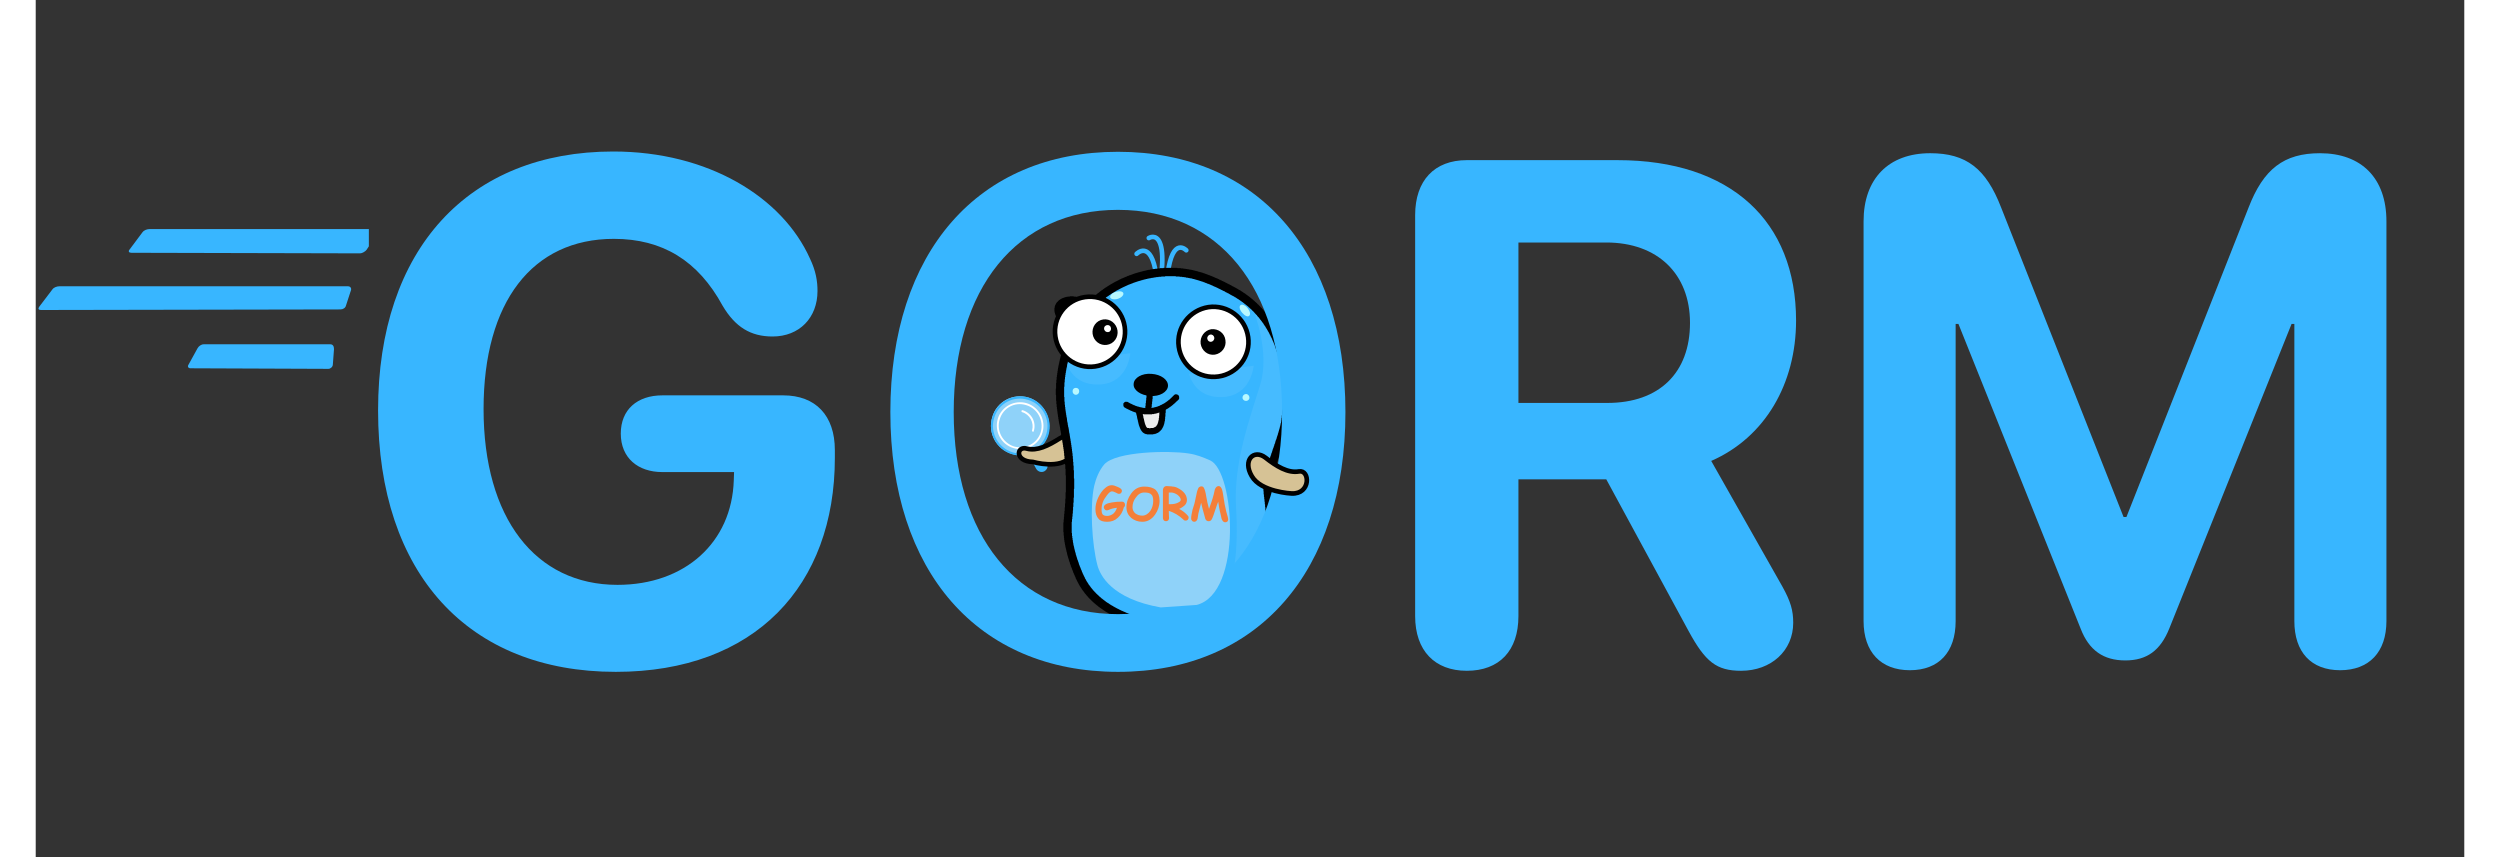 <?xml version="1.0" encoding="UTF-8"?>
<svg xmlns="http://www.w3.org/2000/svg" xmlns:xlink="http://www.w3.org/1999/xlink" width="35px" height="12px" viewBox="0 0 34 12" version="1.1">
<rect x="0" y="0" width="34" height="12" fill="#333333" stroke="none"/>
<defs>
<clipPath id="clip1">
  <path d="M 15 4 L 18 4 L 18 9 L 15 9 Z M 15 4 "/>
</clipPath>
<clipPath id="clip2">
  <path d="M 14.629 8.098 C 14.629 8.098 14.41 7.66 14.449 7.285 C 14.578 6.105 14.238 5.875 14.371 5.156 C 14.418 4.906 14.504 4.621 14.652 4.418 C 14.98 3.961 15.609 3.727 16.152 3.832 C 16.371 3.875 16.57 3.973 16.766 4.078 C 17.445 4.445 17.586 5.223 17.496 5.879 C 17.461 6.168 17.215 6.621 17.25 6.91 C 17.324 7.516 17.305 7.844 17.117 8.234 C 16.961 8.57 16.344 8.82 15.672 8.75 C 15.559 8.734 14.871 8.613 14.629 8.098 Z M 14.629 8.098 "/>
</clipPath>
<clipPath id="clip3">
  <path d="M 16 5 L 18 5 L 18 6 L 16 6 Z M 16 5 "/>
</clipPath>
<clipPath id="clip4">
  <path d="M 14.629 8.098 C 14.629 8.098 14.41 7.66 14.449 7.285 C 14.578 6.105 14.238 5.875 14.371 5.156 C 14.418 4.906 14.504 4.621 14.652 4.418 C 14.98 3.961 15.609 3.727 16.152 3.832 C 16.371 3.875 16.57 3.973 16.766 4.078 C 17.445 4.445 17.586 5.223 17.496 5.879 C 17.461 6.168 17.215 6.621 17.25 6.91 C 17.324 7.516 17.305 7.844 17.117 8.234 C 16.961 8.57 16.344 8.82 15.672 8.75 C 15.559 8.734 14.871 8.613 14.629 8.098 Z M 14.629 8.098 "/>
</clipPath>
<clipPath id="clip5">
  <path d="M 14 4 L 16 4 L 16 6 L 14 6 Z M 14 4 "/>
</clipPath>
<clipPath id="clip6">
  <path d="M 14.629 8.098 C 14.629 8.098 14.41 7.66 14.449 7.285 C 14.578 6.105 14.238 5.875 14.371 5.156 C 14.418 4.906 14.504 4.621 14.652 4.418 C 14.98 3.961 15.609 3.727 16.152 3.832 C 16.371 3.875 16.57 3.973 16.766 4.078 C 17.445 4.445 17.586 5.223 17.496 5.879 C 17.461 6.168 17.215 6.621 17.25 6.91 C 17.324 7.516 17.305 7.844 17.117 8.234 C 16.961 8.57 16.344 8.82 15.672 8.75 C 15.559 8.734 14.871 8.613 14.629 8.098 Z M 14.629 8.098 "/>
</clipPath>
<clipPath id="clip7">
  <path d="M 1.266 3.191 L 4.664 3.191 L 4.664 3.566 L 1.266 3.566 Z M 1.266 3.191 "/>
</clipPath>
</defs>
<g id="surface1">
<path style=" stroke:none;fill-rule:evenodd;fill:rgb(56.078%,82.353%,97.647%);fill-opacity:1;" d="M 13.391 5.84 C 13.453 5.621 13.684 5.5 13.898 5.566 C 14.113 5.633 14.238 5.863 14.172 6.082 C 14.109 6.297 13.883 6.422 13.664 6.355 C 13.449 6.289 13.324 6.059 13.391 5.84 Z M 13.391 5.84 "/>
<path style=" stroke:none;fill-rule:nonzero;fill:rgb(21.961%,71.373%,100%);fill-opacity:1;" d="M 14.156 6.477 L 14.051 6.281 C 14.109 6.23 14.156 6.164 14.18 6.086 C 14.242 5.867 14.117 5.633 13.902 5.566 C 13.684 5.5 13.453 5.625 13.391 5.844 C 13.324 6.062 13.449 6.293 13.668 6.359 C 13.746 6.383 13.824 6.383 13.898 6.363 L 14.004 6.559 C 14.027 6.602 14.078 6.621 14.121 6.598 C 14.164 6.574 14.18 6.52 14.156 6.477 Z M 13.676 6.332 C 13.473 6.27 13.355 6.055 13.418 5.852 C 13.477 5.648 13.691 5.535 13.891 5.598 C 14.094 5.656 14.211 5.875 14.148 6.078 C 14.09 6.281 13.875 6.395 13.676 6.332 Z M 14.109 6.57 C 14.078 6.586 14.043 6.574 14.027 6.547 L 13.926 6.355 C 13.961 6.34 13.996 6.32 14.027 6.297 L 14.133 6.492 C 14.148 6.52 14.137 6.555 14.109 6.57 Z M 14.109 6.57 "/>
<path style=" stroke:none;fill-rule:nonzero;fill:rgb(21.961%,71.373%,100%);fill-opacity:1;" d="M 14.141 6.5 L 14.027 6.285 C 13.996 6.312 13.957 6.332 13.914 6.348 L 14.027 6.562 C 14.035 6.578 14.051 6.59 14.066 6.594 C 14.082 6.598 14.098 6.598 14.113 6.59 C 14.145 6.57 14.156 6.531 14.141 6.5 Z M 14.141 6.5 "/>
<path style=" stroke:none;fill-rule:nonzero;fill:rgb(100%,100%,100%);fill-opacity:1;" d="M 13.875 5.645 C 13.703 5.594 13.52 5.691 13.469 5.863 C 13.418 6.039 13.516 6.223 13.688 6.273 C 13.863 6.328 14.043 6.23 14.094 6.059 C 14.148 5.883 14.047 5.699 13.875 5.645 Z M 13.695 6.25 C 13.539 6.199 13.445 6.031 13.496 5.871 C 13.543 5.711 13.707 5.621 13.867 5.672 C 14.027 5.719 14.117 5.891 14.07 6.051 C 14.023 6.207 13.855 6.297 13.695 6.25 Z M 13.695 6.25 "/>
<path style=" stroke:none;fill-rule:nonzero;fill:rgb(100%,100%,100%);fill-opacity:1;" d="M 13.816 5.742 C 13.809 5.742 13.805 5.746 13.801 5.75 C 13.797 5.758 13.801 5.766 13.809 5.77 C 13.918 5.801 13.98 5.918 13.949 6.027 C 13.945 6.031 13.949 6.039 13.957 6.043 C 13.965 6.047 13.973 6.043 13.973 6.035 C 14.012 5.91 13.941 5.781 13.816 5.742 Z M 13.816 5.742 "/>
<path style=" stroke:none;fill-rule:evenodd;fill:rgb(27.451%,73.333%,100%);fill-opacity:1;" d="M 17.273 4.969 C 17.281 4.922 17.379 4.848 17.422 4.828 C 17.914 4.625 17.742 5.203 17.453 5.18 "/>
<path style=" stroke:none;fill-rule:evenodd;fill:rgb(0%,0%,0%);fill-opacity:1;" d="M 17.602 4.727 L 17.637 4.727 L 17.637 4.73 L 17.656 4.73 L 17.656 4.734 L 17.672 4.734 L 17.672 4.738 L 17.684 4.738 L 17.684 4.742 L 17.691 4.742 L 17.691 4.746 L 17.699 4.746 L 17.703 4.75 L 17.707 4.75 L 17.707 4.754 L 17.715 4.754 L 17.715 4.758 L 17.719 4.758 L 17.719 4.762 L 17.727 4.762 L 17.727 4.766 L 17.73 4.766 L 17.73 4.77 L 17.734 4.77 L 17.734 4.773 L 17.738 4.773 L 17.738 4.777 L 17.742 4.777 L 17.742 4.781 L 17.746 4.781 L 17.746 4.785 L 17.75 4.785 L 17.75 4.789 L 17.754 4.789 L 17.754 4.793 L 17.758 4.793 L 17.758 4.801 L 17.762 4.801 L 17.762 4.805 L 17.766 4.805 L 17.766 4.812 L 17.77 4.812 L 17.77 4.82 L 17.773 4.82 L 17.773 4.828 L 17.777 4.828 L 17.777 4.84 L 17.781 4.84 L 17.781 4.852 L 17.785 4.852 L 17.785 4.867 L 17.789 4.867 L 17.789 4.945 L 17.785 4.949 L 17.785 4.969 L 17.781 4.969 L 17.781 4.98 L 17.777 4.984 L 17.777 4.996 L 17.773 4.996 L 17.773 5.008 L 17.77 5.008 L 17.77 5.016 L 17.766 5.016 L 17.766 5.027 L 17.762 5.027 L 17.762 5.035 L 17.758 5.035 L 17.758 5.043 L 17.754 5.043 L 17.754 5.051 L 17.75 5.051 L 17.75 5.059 L 17.746 5.059 L 17.746 5.066 L 17.742 5.066 L 17.742 5.07 L 17.738 5.07 L 17.738 5.078 L 17.734 5.078 L 17.734 5.082 L 17.73 5.086 L 17.73 5.09 L 17.727 5.09 L 17.727 5.094 L 17.723 5.098 L 17.723 5.102 L 17.719 5.102 L 17.719 5.105 L 17.715 5.105 L 17.715 5.109 L 17.707 5.117 L 17.707 5.121 L 17.703 5.121 L 17.703 5.125 L 17.699 5.125 L 17.699 5.129 L 17.695 5.129 L 17.695 5.133 L 17.691 5.133 L 17.691 5.137 L 17.688 5.137 L 17.688 5.141 L 17.684 5.141 L 17.684 5.145 L 17.68 5.145 L 17.68 5.148 L 17.676 5.148 L 17.676 5.152 L 17.672 5.152 L 17.672 5.156 L 17.668 5.156 L 17.668 5.16 L 17.664 5.16 L 17.664 5.164 L 17.66 5.164 L 17.66 5.168 L 17.656 5.168 L 17.656 5.172 L 17.648 5.172 L 17.648 5.176 L 17.645 5.176 L 17.645 5.18 L 17.641 5.18 L 17.641 5.184 L 17.633 5.184 L 17.633 5.188 L 17.629 5.188 L 17.629 5.191 L 17.621 5.191 L 17.621 5.195 L 17.617 5.195 L 17.613 5.199 L 17.609 5.199 L 17.609 5.203 L 17.602 5.203 L 17.602 5.207 L 17.594 5.207 L 17.594 5.211 L 17.586 5.211 L 17.586 5.215 L 17.578 5.215 L 17.578 5.219 L 17.566 5.219 L 17.566 5.223 L 17.559 5.223 L 17.555 5.227 L 17.543 5.227 L 17.543 5.23 L 17.527 5.23 L 17.527 5.234 L 17.508 5.234 L 17.508 5.238 L 17.441 5.238 L 17.438 5.234 L 17.43 5.234 L 17.422 5.227 L 17.418 5.227 L 17.418 5.223 L 17.414 5.223 L 17.406 5.215 L 17.406 5.211 L 17.402 5.211 L 17.402 5.203 L 17.398 5.199 L 17.398 5.188 L 17.395 5.184 L 17.395 5.172 L 17.398 5.168 L 17.398 5.16 L 17.402 5.156 L 17.402 5.148 L 17.41 5.141 L 17.41 5.137 L 17.414 5.137 L 17.422 5.129 L 17.426 5.129 L 17.426 5.125 L 17.434 5.125 L 17.438 5.121 L 17.488 5.121 L 17.488 5.117 L 17.508 5.117 L 17.512 5.113 L 17.523 5.113 L 17.523 5.109 L 17.531 5.109 L 17.531 5.105 L 17.543 5.105 L 17.543 5.102 L 17.551 5.102 L 17.551 5.098 L 17.555 5.098 L 17.555 5.094 L 17.562 5.094 L 17.562 5.09 L 17.566 5.09 L 17.57 5.086 L 17.574 5.086 L 17.574 5.082 L 17.578 5.082 L 17.578 5.078 L 17.582 5.078 L 17.582 5.074 L 17.59 5.074 L 17.59 5.07 L 17.594 5.07 L 17.594 5.066 L 17.598 5.066 L 17.598 5.062 L 17.602 5.062 L 17.602 5.059 L 17.605 5.059 L 17.605 5.055 L 17.609 5.055 L 17.609 5.051 L 17.613 5.051 L 17.613 5.047 L 17.617 5.047 L 17.617 5.039 L 17.621 5.039 L 17.621 5.035 L 17.625 5.035 L 17.625 5.031 L 17.629 5.031 L 17.629 5.027 L 17.633 5.023 L 17.633 5.02 L 17.637 5.02 L 17.637 5.016 L 17.641 5.012 L 17.641 5.008 L 17.645 5.008 L 17.645 5 L 17.648 5 L 17.648 4.992 L 17.652 4.992 L 17.652 4.984 L 17.656 4.984 L 17.656 4.977 L 17.66 4.977 L 17.66 4.969 L 17.664 4.965 L 17.664 4.957 L 17.668 4.953 L 17.668 4.941 L 17.672 4.941 L 17.672 4.918 L 17.676 4.918 L 17.676 4.895 L 17.672 4.895 L 17.672 4.879 L 17.668 4.879 L 17.668 4.871 L 17.664 4.871 L 17.664 4.863 L 17.66 4.863 L 17.66 4.859 L 17.656 4.859 L 17.656 4.855 L 17.648 4.855 L 17.648 4.852 L 17.637 4.852 L 17.637 4.848 L 17.621 4.848 L 17.621 4.844 L 17.582 4.844 L 17.578 4.848 L 17.555 4.848 L 17.551 4.852 L 17.535 4.852 L 17.535 4.855 L 17.52 4.855 L 17.52 4.859 L 17.508 4.859 L 17.504 4.863 L 17.496 4.863 L 17.492 4.867 L 17.484 4.867 L 17.48 4.871 L 17.473 4.871 L 17.473 4.875 L 17.461 4.875 L 17.461 4.879 L 17.453 4.879 L 17.449 4.883 L 17.441 4.883 L 17.441 4.887 L 17.434 4.887 L 17.434 4.891 L 17.426 4.891 L 17.426 4.895 L 17.422 4.895 L 17.422 4.898 L 17.414 4.898 L 17.414 4.902 L 17.41 4.902 L 17.41 4.906 L 17.402 4.906 L 17.402 4.91 L 17.398 4.91 L 17.398 4.914 L 17.395 4.914 L 17.395 4.918 L 17.387 4.918 L 17.387 4.922 L 17.383 4.922 L 17.383 4.926 L 17.379 4.926 L 17.379 4.93 L 17.375 4.93 L 17.375 4.934 L 17.371 4.934 L 17.371 4.938 L 17.367 4.938 L 17.367 4.941 L 17.363 4.941 L 17.352 4.953 L 17.352 4.957 L 17.348 4.957 L 17.348 4.961 L 17.344 4.961 L 17.344 4.965 L 17.34 4.965 L 17.34 4.969 L 17.336 4.969 L 17.336 4.977 L 17.332 4.977 L 17.332 4.984 L 17.328 4.988 L 17.328 4.996 L 17.324 4.996 L 17.324 5 L 17.32 5.004 L 17.32 5.008 L 17.316 5.008 L 17.316 5.012 L 17.312 5.012 L 17.312 5.016 L 17.309 5.02 L 17.301 5.02 L 17.301 5.023 L 17.293 5.023 L 17.289 5.027 L 17.258 5.027 L 17.254 5.023 L 17.25 5.023 L 17.246 5.02 L 17.242 5.02 L 17.227 5.004 L 17.227 5 L 17.223 5 L 17.223 4.992 L 17.219 4.988 L 17.219 4.977 L 17.215 4.973 L 17.215 4.965 L 17.219 4.965 L 17.219 4.945 L 17.223 4.945 L 17.223 4.934 L 17.227 4.934 L 17.227 4.926 L 17.23 4.926 L 17.23 4.918 L 17.234 4.918 L 17.234 4.91 L 17.238 4.91 L 17.238 4.906 L 17.242 4.906 L 17.242 4.902 L 17.246 4.898 L 17.246 4.895 L 17.25 4.895 L 17.25 4.891 L 17.254 4.891 L 17.254 4.887 L 17.258 4.883 L 17.258 4.879 L 17.262 4.879 L 17.262 4.875 L 17.266 4.875 L 17.266 4.871 L 17.27 4.871 L 17.27 4.867 L 17.273 4.867 L 17.273 4.863 L 17.277 4.863 L 17.277 4.859 L 17.281 4.859 L 17.281 4.855 L 17.285 4.855 L 17.285 4.852 L 17.289 4.852 L 17.289 4.848 L 17.293 4.848 L 17.293 4.844 L 17.297 4.844 L 17.305 4.836 L 17.309 4.836 L 17.309 4.832 L 17.312 4.832 L 17.312 4.828 L 17.316 4.828 L 17.316 4.824 L 17.32 4.824 L 17.324 4.82 L 17.328 4.82 L 17.328 4.816 L 17.332 4.816 L 17.332 4.812 L 17.336 4.812 L 17.34 4.809 L 17.344 4.809 L 17.344 4.805 L 17.348 4.805 L 17.352 4.801 L 17.355 4.801 L 17.355 4.797 L 17.359 4.797 L 17.363 4.793 L 17.367 4.793 L 17.367 4.789 L 17.375 4.789 L 17.375 4.785 L 17.379 4.785 L 17.383 4.781 L 17.387 4.781 L 17.391 4.777 L 17.398 4.777 L 17.398 4.773 L 17.406 4.773 L 17.406 4.77 L 17.414 4.77 L 17.418 4.766 L 17.426 4.766 L 17.426 4.762 L 17.438 4.762 L 17.438 4.758 L 17.449 4.758 L 17.449 4.754 L 17.461 4.754 L 17.461 4.75 L 17.473 4.75 L 17.473 4.746 L 17.484 4.746 L 17.488 4.742 L 17.5 4.742 L 17.5 4.738 L 17.516 4.738 L 17.516 4.734 L 17.535 4.734 L 17.535 4.73 L 17.562 4.73 L 17.562 4.727 Z M 17.332 4.98 Z M 17.332 4.98 "/>
<path style="fill-rule:evenodd;fill:rgb(83.922%,76.078%,58.431%);fill-opacity:1;stroke-width:5;stroke-linecap:round;stroke-linejoin:round;stroke:rgb(0%,0%,0%);stroke-opacity:1;stroke-miterlimit:10;" d="M 1073.874 497.461 C 1073.874 497.461 1104.044 506.25 1114.798 491.309 C 1125.551 476.367 1114.798 464.648 1102.551 472.266 C 1090.602 479.883 1078.355 486.035 1067.302 483.105 C 1056.25 479.883 1053.86 496.875 1073.874 497.461 Z M 1073.874 497.461 " transform="matrix(0.013,0,0,0.013,0,0)"/>
<path style="fill:none;stroke-width:5;stroke-linecap:round;stroke-linejoin:round;stroke:rgb(21.961%,71.373%,100%);stroke-opacity:1;stroke-miterlimit:10;" d="M 1185.593 273.34 C 1185.593 273.34 1201.126 257.227 1206.801 296.484 " transform="matrix(0.013,0,0,0.013,0,0)"/>
<path style="fill:none;stroke-width:5;stroke-linecap:round;stroke-linejoin:round;stroke:rgb(21.961%,71.373%,100%);stroke-opacity:1;stroke-miterlimit:10;" d="M 1239.062 269.531 C 1239.062 269.531 1224.426 254.004 1219.049 294.727 " transform="matrix(0.013,0,0,0.013,0,0)"/>
<path style="fill:none;stroke-width:5;stroke-linecap:round;stroke-linejoin:round;stroke:rgb(21.961%,71.373%,100%);stroke-opacity:1;stroke-miterlimit:10;" d="M 1198.736 256.348 C 1198.736 256.348 1206.503 251.367 1210.685 261.621 C 1212.776 266.602 1213.971 275.391 1212.776 290.039 " transform="matrix(0.013,0,0,0.013,0,0)"/>
<path style=" stroke:none;fill-rule:evenodd;fill:rgb(21.961%,71.373%,100%);fill-opacity:1;" d="M 14.629 8.098 C 14.629 8.098 14.41 7.66 14.449 7.285 C 14.578 6.105 14.238 5.875 14.371 5.156 C 14.418 4.906 14.504 4.621 14.652 4.418 C 14.98 3.961 15.609 3.727 16.152 3.832 C 16.371 3.875 16.57 3.973 16.766 4.078 C 17.445 4.445 17.586 5.223 17.496 5.879 C 17.461 6.168 17.215 6.621 17.25 6.91 C 17.324 7.516 17.305 7.844 17.117 8.234 C 16.961 8.57 16.344 8.82 15.672 8.75 C 15.559 8.734 14.871 8.613 14.629 8.098 Z M 14.629 8.098 "/>
<g clip-path="url(#clip1)" clip-rule="nonzero">
<g clip-path="url(#clip2)" clip-rule="evenodd">
<path style=" stroke:none;fill-rule:evenodd;fill:rgb(27.451%,73.333%,100%);fill-opacity:1;" d="M 17.055 4.363 C 17.055 4.363 17.281 4.926 17.145 5.379 C 17.008 5.832 16.766 6.469 16.805 7.102 C 16.84 7.734 16.777 8.145 16.637 8.324 C 16.359 8.688 15.602 8.738 15.41 8.684 C 15.219 8.629 16.172 8.887 16.715 8.66 C 17.262 8.438 17.336 7.496 17.266 6.906 C 17.195 6.316 17.656 6.148 17.504 5.133 C 17.254 4.539 17.25 4.57 17.055 4.363 Z M 17.055 4.363 "/>
</g>
</g>
<g clip-path="url(#clip3)" clip-rule="nonzero">
<g clip-path="url(#clip4)" clip-rule="evenodd">
<path style=" stroke:none;fill-rule:evenodd;fill:rgb(27.451%,73.333%,100%);fill-opacity:1;" d="M 16.148 5.234 C 16.148 5.234 16.215 5.578 16.617 5.559 C 17.02 5.539 17.051 5.121 17.051 5.121 C 17.051 5.121 16.945 5.133 16.723 5.16 C 16.496 5.191 16.148 5.234 16.148 5.234 Z M 16.148 5.234 "/>
</g>
</g>
<g clip-path="url(#clip5)" clip-rule="nonzero">
<g clip-path="url(#clip6)" clip-rule="evenodd">
<path style=" stroke:none;fill-rule:evenodd;fill:rgb(27.451%,73.333%,100%);fill-opacity:1;" d="M 14.426 5.059 C 14.426 5.059 14.492 5.402 14.895 5.383 C 15.297 5.363 15.324 4.945 15.324 4.945 Z M 14.426 5.059 "/>
</g>
</g>
<path style=" stroke:none;fill-rule:evenodd;fill:rgb(0%,0%,0%);fill-opacity:1;" d="M 15.891 3.75 L 15.984 3.75 L 15.984 3.754 L 16.031 3.754 L 16.035 3.758 L 16.066 3.758 L 16.07 3.762 L 16.098 3.762 L 16.098 3.766 L 16.121 3.766 L 16.125 3.77 L 16.145 3.77 L 16.145 3.773 L 16.164 3.773 L 16.168 3.777 L 16.184 3.777 L 16.188 3.781 L 16.203 3.781 L 16.203 3.785 L 16.219 3.785 L 16.223 3.789 L 16.234 3.789 L 16.238 3.793 L 16.25 3.793 L 16.254 3.797 L 16.266 3.797 L 16.27 3.801 L 16.277 3.801 L 16.281 3.805 L 16.293 3.805 L 16.297 3.809 L 16.305 3.809 L 16.309 3.812 L 16.32 3.812 L 16.32 3.816 L 16.332 3.816 L 16.336 3.82 L 16.344 3.82 L 16.344 3.824 L 16.355 3.824 L 16.355 3.828 L 16.367 3.828 L 16.371 3.832 L 16.379 3.832 L 16.379 3.836 L 16.387 3.836 L 16.391 3.84 L 16.398 3.84 L 16.402 3.844 L 16.41 3.844 L 16.414 3.848 L 16.418 3.848 L 16.422 3.852 L 16.43 3.852 L 16.434 3.855 L 16.438 3.855 L 16.441 3.859 L 16.449 3.859 L 16.453 3.863 L 16.461 3.863 L 16.461 3.867 L 16.469 3.867 L 16.473 3.871 L 16.48 3.871 L 16.48 3.875 L 16.488 3.875 L 16.492 3.879 L 16.5 3.879 L 16.5 3.883 L 16.504 3.883 L 16.508 3.887 L 16.516 3.887 L 16.516 3.891 L 16.523 3.891 L 16.527 3.895 L 16.535 3.895 L 16.535 3.898 L 16.543 3.898 L 16.543 3.902 L 16.551 3.902 L 16.555 3.906 L 16.559 3.906 L 16.562 3.91 L 16.566 3.91 L 16.57 3.914 L 16.574 3.914 L 16.578 3.918 L 16.586 3.918 L 16.586 3.922 L 16.59 3.922 L 16.594 3.926 L 16.602 3.926 L 16.605 3.93 L 16.609 3.93 L 16.609 3.934 L 16.617 3.934 L 16.621 3.938 L 16.625 3.938 L 16.629 3.941 L 16.633 3.941 L 16.633 3.945 L 16.641 3.945 L 16.645 3.949 L 16.648 3.949 L 16.652 3.953 L 16.656 3.953 L 16.656 3.957 L 16.664 3.957 L 16.668 3.961 L 16.672 3.961 L 16.676 3.965 L 16.68 3.965 L 16.68 3.969 L 16.688 3.969 L 16.691 3.973 L 16.695 3.973 L 16.703 3.98 L 16.711 3.98 L 16.719 3.988 L 16.723 3.988 L 16.727 3.992 L 16.734 3.992 L 16.742 4 L 16.746 4 L 16.754 4.008 L 16.762 4.008 L 16.766 4.012 L 16.77 4.012 L 16.777 4.02 L 16.785 4.02 L 16.793 4.027 L 16.797 4.027 L 16.801 4.031 L 16.805 4.031 L 16.809 4.035 L 16.812 4.035 L 16.812 4.039 L 16.82 4.039 L 16.82 4.043 L 16.824 4.043 L 16.828 4.047 L 16.832 4.047 L 16.832 4.051 L 16.84 4.051 L 16.84 4.055 L 16.844 4.055 L 16.848 4.059 L 16.852 4.059 L 16.852 4.062 L 16.859 4.062 L 16.863 4.066 L 16.867 4.066 L 16.867 4.07 L 16.871 4.07 L 16.879 4.078 L 16.883 4.078 L 16.887 4.082 L 16.891 4.082 L 16.891 4.086 L 16.895 4.086 L 16.898 4.09 L 16.902 4.09 L 16.902 4.094 L 16.906 4.094 L 16.91 4.098 L 16.914 4.098 L 16.914 4.102 L 16.918 4.102 L 16.922 4.105 L 16.926 4.105 L 16.926 4.109 L 16.93 4.109 L 16.934 4.113 L 16.938 4.113 L 16.938 4.117 L 16.941 4.117 L 16.941 4.121 L 16.945 4.121 L 16.949 4.125 L 16.953 4.125 L 16.953 4.129 L 16.957 4.129 L 16.961 4.133 L 16.965 4.133 L 16.965 4.137 L 16.969 4.137 L 16.969 4.141 L 16.973 4.141 L 16.977 4.145 L 16.98 4.145 L 16.98 4.148 L 16.984 4.148 L 16.984 4.152 L 16.988 4.152 L 16.996 4.16 L 17 4.16 L 17 4.164 L 17.004 4.164 L 17.004 4.168 L 17.008 4.168 L 17.012 4.172 L 17.016 4.172 L 17.016 4.176 L 17.02 4.176 L 17.02 4.18 L 17.023 4.18 L 17.023 4.184 L 17.027 4.184 L 17.027 4.188 L 17.031 4.188 L 17.035 4.191 L 17.039 4.191 L 17.039 4.195 L 17.043 4.195 L 17.043 4.199 L 17.047 4.199 L 17.047 4.203 L 17.051 4.203 L 17.051 4.207 L 17.055 4.207 L 17.066 4.219 L 17.07 4.219 L 17.07 4.223 L 17.074 4.227 L 17.078 4.227 L 17.078 4.23 L 17.082 4.23 L 17.082 4.234 L 17.086 4.234 L 17.086 4.238 L 17.09 4.238 L 17.09 4.242 L 17.094 4.242 L 17.098 4.246 L 17.098 4.25 L 17.102 4.25 L 17.105 4.254 L 17.105 4.258 L 17.109 4.258 L 17.125 4.273 L 17.125 4.277 L 17.129 4.277 L 17.133 4.281 L 17.133 4.285 L 17.137 4.285 L 17.141 4.289 L 17.141 4.293 L 17.145 4.293 L 17.145 4.297 L 17.148 4.297 L 17.148 4.301 L 17.152 4.301 L 17.152 4.305 L 17.156 4.305 L 17.156 4.309 L 17.16 4.309 L 17.16 4.312 L 17.164 4.312 L 17.164 4.316 L 17.168 4.316 L 17.168 4.32 L 17.184 4.336 L 17.184 4.34 L 17.188 4.34 L 17.188 4.344 L 17.191 4.344 L 17.191 4.348 L 17.195 4.348 L 17.195 4.352 L 17.199 4.352 L 17.199 4.355 L 17.207 4.363 L 17.207 4.367 L 17.211 4.367 L 17.211 4.371 L 17.215 4.371 L 17.215 4.375 L 17.223 4.383 L 17.223 4.387 L 17.227 4.387 L 17.227 4.391 L 17.23 4.391 L 17.23 4.395 L 17.234 4.398 L 17.234 4.402 L 17.238 4.402 L 17.238 4.406 L 17.242 4.406 L 17.242 4.41 L 17.246 4.41 L 17.246 4.414 L 17.25 4.418 L 17.25 4.422 L 17.254 4.422 L 17.254 4.426 L 17.258 4.426 L 17.258 4.43 L 17.262 4.434 L 17.262 4.438 L 17.266 4.438 L 17.266 4.441 L 17.27 4.445 L 17.27 4.449 L 17.273 4.449 L 17.273 4.453 L 17.277 4.453 L 17.277 4.457 L 17.281 4.461 L 17.281 4.465 L 17.285 4.465 L 17.285 4.469 L 17.289 4.473 L 17.289 4.477 L 17.293 4.477 L 17.293 4.48 L 17.297 4.484 L 17.297 4.488 L 17.301 4.488 L 17.301 4.496 L 17.305 4.496 L 17.305 4.5 L 17.309 4.5 L 17.309 4.504 L 17.312 4.508 L 17.312 4.512 L 17.316 4.512 L 17.316 4.516 L 17.32 4.52 L 17.32 4.523 L 17.324 4.527 L 17.324 4.531 L 17.328 4.531 L 17.328 4.535 L 17.332 4.539 L 17.332 4.543 L 17.336 4.547 L 17.336 4.551 L 17.34 4.551 L 17.34 4.555 L 17.344 4.559 L 17.344 4.562 L 17.348 4.566 L 17.348 4.57 L 17.352 4.574 L 17.352 4.578 L 17.355 4.578 L 17.355 4.586 L 17.359 4.586 L 17.359 4.59 L 17.363 4.594 L 17.363 4.598 L 17.367 4.598 L 17.367 4.605 L 17.371 4.605 L 17.371 4.613 L 17.375 4.613 L 17.375 4.621 L 17.379 4.621 L 17.379 4.629 L 17.383 4.629 L 17.383 4.637 L 17.387 4.637 L 17.387 4.645 L 17.391 4.645 L 17.391 4.652 L 17.395 4.652 L 17.395 4.66 L 17.398 4.66 L 17.398 4.668 L 17.402 4.668 L 17.402 4.676 L 17.406 4.676 L 17.406 4.684 L 17.41 4.688 L 17.41 4.691 L 17.414 4.695 L 17.414 4.703 L 17.418 4.703 L 17.418 4.711 L 17.422 4.711 L 17.422 4.719 L 17.426 4.719 L 17.426 4.727 L 17.43 4.73 L 17.43 4.738 L 17.434 4.738 L 17.434 4.746 L 17.438 4.75 L 17.438 4.758 L 17.441 4.758 L 17.441 4.766 L 17.445 4.77 L 17.445 4.777 L 17.449 4.777 L 17.449 4.785 L 17.453 4.789 L 17.453 4.797 L 17.457 4.797 L 17.457 4.809 L 17.461 4.809 L 17.461 4.816 L 17.465 4.816 L 17.465 4.828 L 17.469 4.828 L 17.469 4.84 L 17.473 4.84 L 17.473 4.848 L 17.477 4.852 L 17.477 4.859 L 17.48 4.863 L 17.48 4.875 L 17.484 4.875 L 17.484 4.887 L 17.488 4.891 L 17.488 4.898 L 17.492 4.902 L 17.492 4.914 L 17.496 4.914 L 17.496 4.926 L 17.5 4.926 L 17.5 4.938 L 17.504 4.941 L 17.504 4.953 L 17.508 4.953 L 17.508 4.965 L 17.512 4.969 L 17.512 4.98 L 17.516 4.984 L 17.516 4.996 L 17.52 5 L 17.52 5.016 L 17.523 5.016 L 17.523 5.031 L 17.527 5.031 L 17.527 5.047 L 17.531 5.051 L 17.531 5.066 L 17.535 5.066 L 17.535 5.086 L 17.539 5.086 L 17.539 5.105 L 17.543 5.105 L 17.543 5.125 L 17.547 5.129 L 17.547 5.148 L 17.551 5.148 L 17.551 5.172 L 17.555 5.176 L 17.555 5.199 L 17.559 5.199 L 17.559 5.227 L 17.562 5.23 L 17.562 5.258 L 17.566 5.262 L 17.566 5.293 L 17.57 5.297 L 17.57 5.34 L 17.574 5.34 L 17.574 5.398 L 17.578 5.402 L 17.578 5.664 L 17.574 5.668 L 17.574 5.723 L 17.57 5.727 L 17.57 5.77 L 17.566 5.777 L 17.566 5.812 L 17.562 5.816 L 17.562 5.848 L 17.559 5.852 L 17.559 5.875 L 17.555 5.879 L 17.555 5.906 L 17.551 5.906 L 17.551 5.926 L 17.547 5.93 L 17.547 5.945 L 17.543 5.949 L 17.543 5.965 L 17.539 5.969 L 17.539 5.984 L 17.535 5.984 L 17.535 6 L 17.531 6 L 17.531 6.016 L 17.527 6.016 L 17.527 6.027 L 17.523 6.031 L 17.523 6.043 L 17.52 6.043 L 17.52 6.059 L 17.516 6.059 L 17.516 6.07 L 17.512 6.074 L 17.512 6.082 L 17.508 6.086 L 17.508 6.098 L 17.504 6.102 L 17.504 6.109 L 17.5 6.113 L 17.5 6.121 L 17.496 6.125 L 17.496 6.137 L 17.492 6.141 L 17.492 6.148 L 17.488 6.152 L 17.488 6.16 L 17.484 6.164 L 17.484 6.168 L 17.48 6.172 L 17.48 6.18 L 17.477 6.184 L 17.477 6.195 L 17.473 6.199 L 17.473 6.207 L 17.469 6.211 L 17.469 6.215 L 17.465 6.219 L 17.465 6.227 L 17.461 6.23 L 17.461 6.242 L 17.457 6.246 L 17.457 6.25 L 17.449 6.266 L 17.449 6.273 L 17.445 6.285 L 17.441 6.293 L 17.438 6.309 L 17.434 6.316 L 17.43 6.328 L 17.426 6.336 L 17.426 6.344 L 17.418 6.359 L 17.418 6.367 L 17.414 6.371 L 17.414 6.379 L 17.41 6.383 L 17.41 6.391 L 17.406 6.395 L 17.406 6.398 L 17.402 6.406 L 17.402 6.414 L 17.398 6.418 L 17.398 6.426 L 17.395 6.43 L 17.395 6.434 L 17.391 6.438 L 17.391 6.449 L 17.387 6.453 L 17.387 6.461 L 17.383 6.465 L 17.383 6.473 L 17.379 6.477 L 17.379 6.484 L 17.375 6.488 L 17.375 6.5 L 17.371 6.504 L 17.371 6.512 L 17.367 6.516 L 17.367 6.523 L 17.363 6.527 L 17.363 6.539 L 17.359 6.539 L 17.359 6.551 L 17.355 6.555 L 17.355 6.562 L 17.352 6.566 L 17.352 6.578 L 17.348 6.582 L 17.348 6.594 L 17.344 6.594 L 17.344 6.609 L 17.34 6.613 L 17.34 6.625 L 17.336 6.625 L 17.336 6.641 L 17.332 6.641 L 17.332 6.656 L 17.328 6.656 L 17.328 6.676 L 17.324 6.676 L 17.324 6.695 L 17.32 6.695 L 17.32 6.715 L 17.316 6.715 L 17.316 6.738 L 17.312 6.738 L 17.312 6.762 L 17.309 6.766 L 17.309 6.805 L 17.305 6.805 L 17.305 6.891 L 17.309 6.891 L 17.309 6.926 L 17.312 6.93 L 17.312 6.953 L 17.316 6.961 L 17.316 6.988 L 17.32 6.992 L 17.32 7.027 L 17.324 7.031 L 17.324 7.066 L 17.328 7.066 L 17.328 7.105 L 17.332 7.105 L 17.332 7.145 L 17.336 7.148 L 17.336 7.195 L 17.34 7.199 L 17.34 7.25 L 17.344 7.254 L 17.344 7.324 L 17.348 7.328 L 17.348 7.574 L 17.344 7.574 L 17.344 7.633 L 17.34 7.637 L 17.34 7.676 L 17.336 7.68 L 17.336 7.711 L 17.332 7.715 L 17.332 7.742 L 17.328 7.742 L 17.328 7.766 L 17.324 7.77 L 17.324 7.793 L 17.32 7.793 L 17.32 7.816 L 17.316 7.816 L 17.316 7.836 L 17.312 7.836 L 17.312 7.852 L 17.309 7.855 L 17.309 7.871 L 17.305 7.875 L 17.305 7.887 L 17.301 7.891 L 17.301 7.906 L 17.297 7.906 L 17.297 7.922 L 17.293 7.922 L 17.293 7.938 L 17.289 7.941 L 17.289 7.949 L 17.285 7.953 L 17.285 7.965 L 17.281 7.969 L 17.281 7.98 L 17.277 7.98 L 17.277 7.992 L 17.273 7.996 L 17.273 8.004 L 17.27 8.008 L 17.27 8.016 L 17.266 8.02 L 17.266 8.031 L 17.262 8.031 L 17.262 8.043 L 17.258 8.043 L 17.258 8.051 L 17.254 8.055 L 17.254 8.062 L 17.25 8.066 L 17.25 8.074 L 17.246 8.078 L 17.246 8.086 L 17.242 8.086 L 17.242 8.098 L 17.238 8.098 L 17.238 8.105 L 17.234 8.109 L 17.234 8.117 L 17.23 8.121 L 17.23 8.125 L 17.227 8.129 L 17.227 8.137 L 17.223 8.141 L 17.223 8.148 L 17.219 8.148 L 17.219 8.156 L 17.215 8.16 L 17.215 8.164 L 17.211 8.168 L 17.211 8.176 L 17.207 8.176 L 17.207 8.184 L 17.203 8.188 L 17.203 8.195 L 17.199 8.195 L 17.199 8.203 L 17.195 8.203 L 17.195 8.211 L 17.191 8.211 L 17.191 8.219 L 17.188 8.223 L 17.188 8.227 L 17.184 8.23 L 17.184 8.234 L 17.18 8.238 L 17.18 8.246 L 17.176 8.246 L 17.176 8.254 L 17.172 8.258 L 17.172 8.262 L 17.168 8.262 L 17.168 8.27 L 17.164 8.27 L 17.164 8.277 L 17.16 8.277 L 17.16 8.285 L 17.156 8.285 L 17.156 8.293 L 17.152 8.293 L 17.152 8.301 L 17.148 8.301 L 17.148 8.305 L 17.145 8.309 L 17.145 8.312 L 17.141 8.312 L 17.141 8.32 L 17.137 8.32 L 17.137 8.324 L 17.133 8.324 L 17.133 8.332 L 17.129 8.332 L 17.129 8.336 L 17.125 8.336 L 17.125 8.344 L 17.121 8.344 L 17.121 8.348 L 17.117 8.348 L 17.117 8.352 L 17.113 8.355 L 17.113 8.359 L 17.109 8.359 L 17.109 8.363 L 17.105 8.363 L 17.105 8.367 L 17.102 8.367 L 17.102 8.375 L 17.098 8.375 L 17.098 8.379 L 17.094 8.379 L 17.094 8.383 L 17.09 8.383 L 17.09 8.387 L 17.082 8.395 L 17.082 8.398 L 17.078 8.398 L 17.078 8.402 L 17.074 8.402 L 17.074 8.406 L 17.07 8.406 L 17.07 8.41 L 17.066 8.41 L 17.066 8.414 L 17.062 8.414 L 17.062 8.418 L 17.059 8.418 L 17.059 8.422 L 17.055 8.422 L 17.055 8.426 L 17.051 8.426 L 17.051 8.43 L 17.043 8.438 L 17.039 8.438 L 17.039 8.441 L 17.035 8.441 L 17.035 8.445 L 17.031 8.445 L 17.031 8.449 L 17.027 8.449 L 17.027 8.453 L 17.023 8.453 L 17.023 8.457 L 17.02 8.457 L 17.02 8.461 L 17.016 8.461 L 17.016 8.465 L 17.012 8.465 L 17.012 8.469 L 17.008 8.469 L 17.008 8.473 L 17.004 8.473 L 16.992 8.484 L 16.988 8.484 L 16.988 8.488 L 16.984 8.488 L 16.984 8.492 L 16.98 8.492 L 16.98 8.496 L 16.977 8.496 L 16.969 8.504 L 16.965 8.504 L 16.965 8.508 L 16.961 8.508 L 16.961 8.512 L 16.957 8.512 L 16.953 8.516 L 16.949 8.516 L 16.949 8.52 L 16.945 8.52 L 16.945 8.523 L 16.938 8.523 L 16.938 8.527 L 16.934 8.527 L 16.934 8.531 L 16.93 8.531 L 16.922 8.539 L 16.918 8.539 L 16.918 8.543 L 16.914 8.543 L 16.91 8.547 L 16.906 8.547 L 16.906 8.551 L 16.902 8.551 L 16.898 8.555 L 16.895 8.555 L 16.895 8.559 L 16.891 8.559 L 16.887 8.562 L 16.883 8.562 L 16.883 8.566 L 16.875 8.566 L 16.875 8.57 L 16.871 8.57 L 16.867 8.574 L 16.863 8.574 L 16.863 8.578 L 16.859 8.578 L 16.855 8.582 L 16.852 8.582 L 16.852 8.586 L 16.844 8.586 L 16.844 8.59 L 16.84 8.59 L 16.836 8.594 L 16.832 8.594 L 16.832 8.598 L 16.824 8.598 L 16.824 8.602 L 16.816 8.602 L 16.816 8.605 L 16.809 8.605 L 16.809 8.609 L 16.805 8.609 L 16.801 8.613 L 16.797 8.613 L 16.797 8.617 L 16.789 8.617 L 16.789 8.621 L 16.781 8.621 L 16.781 8.625 L 16.773 8.625 L 16.773 8.629 L 16.766 8.629 L 16.766 8.633 L 16.758 8.633 L 16.758 8.637 L 16.75 8.637 L 16.75 8.641 L 16.742 8.641 L 16.738 8.645 L 16.734 8.645 L 16.73 8.648 L 16.727 8.648 L 16.723 8.652 L 16.715 8.652 L 16.715 8.656 L 16.711 8.656 L 16.707 8.66 L 16.703 8.66 L 16.699 8.664 L 16.691 8.664 L 16.691 8.668 L 16.68 8.668 L 16.68 8.672 L 16.672 8.672 L 16.668 8.676 L 16.664 8.676 L 16.66 8.68 L 16.652 8.68 L 16.652 8.684 L 16.645 8.684 L 16.641 8.688 L 16.637 8.688 L 16.633 8.691 L 16.625 8.691 L 16.621 8.695 L 16.613 8.695 L 16.609 8.699 L 16.605 8.699 L 16.602 8.703 L 16.594 8.703 L 16.59 8.707 L 16.582 8.707 L 16.578 8.711 L 16.57 8.711 L 16.566 8.715 L 16.559 8.715 L 16.559 8.719 L 16.547 8.719 L 16.543 8.723 L 16.535 8.723 L 16.531 8.727 L 16.523 8.727 L 16.523 8.73 L 16.512 8.73 L 16.508 8.734 L 16.5 8.734 L 16.496 8.738 L 16.484 8.738 L 16.48 8.742 L 16.473 8.742 L 16.469 8.746 L 16.453 8.746 L 16.453 8.75 L 16.441 8.75 L 16.438 8.754 L 16.43 8.754 L 16.426 8.758 L 16.41 8.758 L 16.406 8.762 L 16.395 8.762 L 16.391 8.766 L 16.375 8.766 L 16.371 8.77 L 16.359 8.77 L 16.355 8.773 L 16.34 8.773 L 16.336 8.777 L 16.324 8.777 L 16.32 8.781 L 16.301 8.781 L 16.297 8.785 L 16.281 8.785 L 16.277 8.789 L 16.258 8.789 L 16.254 8.793 L 16.234 8.793 L 16.23 8.797 L 16.207 8.797 L 16.203 8.801 L 16.176 8.801 L 16.176 8.805 L 16.145 8.805 L 16.141 8.809 L 16.102 8.809 L 16.098 8.812 L 16.055 8.812 L 16.051 8.816 L 15.977 8.816 L 15.973 8.82 L 15.832 8.82 L 15.828 8.816 L 15.754 8.816 L 15.75 8.812 L 15.703 8.812 L 15.699 8.809 L 15.664 8.809 L 15.66 8.805 L 15.637 8.805 L 15.633 8.801 L 15.609 8.801 L 15.609 8.797 L 15.59 8.797 L 15.586 8.793 L 15.57 8.793 L 15.566 8.789 L 15.551 8.789 L 15.547 8.785 L 15.531 8.785 L 15.527 8.781 L 15.516 8.781 L 15.512 8.777 L 15.5 8.777 L 15.496 8.773 L 15.484 8.773 L 15.48 8.77 L 15.465 8.77 L 15.465 8.766 L 15.453 8.766 L 15.449 8.762 L 15.438 8.762 L 15.438 8.758 L 15.422 8.758 L 15.422 8.754 L 15.41 8.754 L 15.406 8.75 L 15.398 8.75 L 15.395 8.746 L 15.383 8.746 L 15.383 8.742 L 15.371 8.742 L 15.371 8.738 L 15.359 8.738 L 15.355 8.734 L 15.348 8.734 L 15.344 8.73 L 15.336 8.73 L 15.336 8.727 L 15.324 8.727 L 15.324 8.723 L 15.312 8.723 L 15.309 8.719 L 15.305 8.719 L 15.301 8.715 L 15.293 8.715 L 15.289 8.711 L 15.281 8.711 L 15.277 8.707 L 15.27 8.707 L 15.27 8.703 L 15.262 8.703 L 15.258 8.699 L 15.25 8.699 L 15.246 8.695 L 15.238 8.695 L 15.238 8.691 L 15.23 8.691 L 15.23 8.688 L 15.223 8.688 L 15.219 8.684 L 15.211 8.684 L 15.207 8.68 L 15.203 8.68 L 15.199 8.676 L 15.191 8.676 L 15.191 8.672 L 15.184 8.672 L 15.184 8.668 L 15.176 8.668 L 15.172 8.664 L 15.168 8.664 L 15.164 8.66 L 15.16 8.66 L 15.156 8.656 L 15.152 8.656 L 15.148 8.652 L 15.145 8.652 L 15.141 8.648 L 15.133 8.648 L 15.129 8.645 L 15.125 8.645 L 15.121 8.641 L 15.117 8.641 L 15.113 8.637 L 15.109 8.637 L 15.102 8.629 L 15.094 8.629 L 15.094 8.625 L 15.086 8.625 L 15.086 8.621 L 15.078 8.621 L 15.078 8.617 L 15.07 8.617 L 15.07 8.613 L 15.062 8.613 L 15.062 8.609 L 15.059 8.609 L 15.055 8.605 L 15.051 8.605 L 15.047 8.602 L 15.043 8.602 L 15.035 8.594 L 15.027 8.594 L 15.027 8.59 L 15.023 8.59 L 15.02 8.586 L 15.016 8.586 L 15.008 8.578 L 15.004 8.578 L 15 8.574 L 14.996 8.574 L 14.996 8.57 L 14.988 8.57 L 14.988 8.566 L 14.984 8.566 L 14.98 8.562 L 14.977 8.562 L 14.977 8.559 L 14.973 8.559 L 14.969 8.555 L 14.965 8.555 L 14.965 8.551 L 14.961 8.551 L 14.957 8.547 L 14.953 8.547 L 14.953 8.543 L 14.949 8.543 L 14.945 8.539 L 14.941 8.539 L 14.941 8.535 L 14.938 8.535 L 14.934 8.531 L 14.93 8.531 L 14.93 8.527 L 14.926 8.527 L 14.926 8.523 L 14.918 8.523 L 14.918 8.52 L 14.914 8.52 L 14.914 8.516 L 14.91 8.516 L 14.906 8.512 L 14.902 8.512 L 14.902 8.508 L 14.898 8.508 L 14.898 8.504 L 14.891 8.504 L 14.891 8.5 L 14.887 8.5 L 14.887 8.496 L 14.883 8.496 L 14.879 8.492 L 14.875 8.492 L 14.875 8.488 L 14.871 8.488 L 14.871 8.484 L 14.867 8.484 L 14.867 8.48 L 14.863 8.48 L 14.863 8.477 L 14.859 8.477 L 14.855 8.473 L 14.852 8.473 L 14.852 8.469 L 14.848 8.469 L 14.848 8.465 L 14.844 8.465 L 14.832 8.453 L 14.828 8.453 L 14.828 8.449 L 14.824 8.449 L 14.824 8.445 L 14.82 8.445 L 14.82 8.441 L 14.816 8.441 L 14.816 8.438 L 14.812 8.438 L 14.805 8.43 L 14.801 8.43 L 14.801 8.426 L 14.797 8.422 L 14.793 8.422 L 14.793 8.418 L 14.789 8.418 L 14.789 8.414 L 14.785 8.414 L 14.785 8.41 L 14.781 8.41 L 14.781 8.406 L 14.777 8.406 L 14.777 8.402 L 14.773 8.402 L 14.773 8.398 L 14.77 8.398 L 14.77 8.395 L 14.766 8.395 L 14.766 8.391 L 14.762 8.391 L 14.762 8.387 L 14.758 8.387 L 14.758 8.383 L 14.754 8.383 L 14.754 8.379 L 14.75 8.379 L 14.75 8.375 L 14.746 8.375 L 14.746 8.371 L 14.742 8.371 L 14.742 8.367 L 14.738 8.367 L 14.738 8.363 L 14.734 8.363 L 14.734 8.359 L 14.727 8.352 L 14.727 8.348 L 14.723 8.348 L 14.719 8.344 L 14.719 8.34 L 14.715 8.34 L 14.715 8.336 L 14.711 8.336 L 14.711 8.332 L 14.707 8.332 L 14.707 8.328 L 14.699 8.32 L 14.699 8.316 L 14.695 8.316 L 14.695 8.312 L 14.691 8.312 L 14.691 8.309 L 14.688 8.309 L 14.688 8.305 L 14.684 8.301 L 14.684 8.297 L 14.68 8.297 L 14.68 8.293 L 14.676 8.293 L 14.676 8.285 L 14.672 8.285 L 14.672 8.281 L 14.668 8.281 L 14.668 8.277 L 14.664 8.277 L 14.664 8.273 L 14.66 8.27 L 14.66 8.266 L 14.656 8.266 L 14.656 8.262 L 14.652 8.258 L 14.652 8.254 L 14.648 8.254 L 14.648 8.25 L 14.645 8.25 L 14.645 8.242 L 14.641 8.242 L 14.641 8.238 L 14.637 8.238 L 14.637 8.234 L 14.633 8.23 L 14.633 8.227 L 14.629 8.223 L 14.629 8.219 L 14.625 8.219 L 14.625 8.215 L 14.621 8.211 L 14.621 8.207 L 14.617 8.207 L 14.617 8.199 L 14.613 8.199 L 14.613 8.195 L 14.609 8.191 L 14.609 8.188 L 14.605 8.184 L 14.605 8.18 L 14.602 8.18 L 14.602 8.172 L 14.598 8.172 L 14.598 8.168 L 14.594 8.164 L 14.594 8.16 L 14.59 8.156 L 14.59 8.152 L 14.586 8.148 L 14.586 8.145 L 14.582 8.141 L 14.582 8.137 L 14.578 8.133 L 14.578 8.129 L 14.574 8.125 L 14.574 8.121 L 14.57 8.117 L 14.57 8.109 L 14.566 8.109 L 14.566 8.105 L 14.562 8.102 L 14.562 8.098 L 14.559 8.094 L 14.559 8.086 L 14.555 8.082 L 14.555 8.074 L 14.551 8.074 L 14.551 8.07 L 14.547 8.066 L 14.547 8.059 L 14.543 8.055 L 14.543 8.051 L 14.539 8.047 L 14.539 8.039 L 14.535 8.039 L 14.535 8.031 L 14.531 8.027 L 14.531 8.023 L 14.527 8.02 L 14.527 8.012 L 14.523 8.012 L 14.523 8 L 14.52 8 L 14.52 7.992 L 14.516 7.992 L 14.516 7.98 L 14.512 7.98 L 14.512 7.973 L 14.508 7.969 L 14.508 7.961 L 14.504 7.957 L 14.504 7.953 L 14.5 7.949 L 14.5 7.941 L 14.496 7.938 L 14.496 7.934 L 14.492 7.93 L 14.492 7.918 L 14.488 7.914 L 14.488 7.906 L 14.484 7.906 L 14.484 7.898 L 14.48 7.895 L 14.48 7.887 L 14.477 7.883 L 14.477 7.871 L 14.473 7.867 L 14.473 7.863 L 14.469 7.859 L 14.469 7.848 L 14.465 7.848 L 14.465 7.836 L 14.461 7.832 L 14.461 7.824 L 14.457 7.82 L 14.457 7.809 L 14.453 7.809 L 14.453 7.797 L 14.449 7.793 L 14.449 7.785 L 14.445 7.781 L 14.445 7.77 L 14.441 7.766 L 14.441 7.754 L 14.438 7.75 L 14.438 7.738 L 14.434 7.734 L 14.434 7.723 L 14.43 7.723 L 14.43 7.707 L 14.426 7.703 L 14.426 7.688 L 14.422 7.688 L 14.422 7.672 L 14.418 7.668 L 14.418 7.652 L 14.414 7.652 L 14.414 7.633 L 14.41 7.633 L 14.41 7.613 L 14.406 7.609 L 14.406 7.59 L 14.402 7.59 L 14.402 7.566 L 14.398 7.562 L 14.398 7.535 L 14.395 7.531 L 14.395 7.5 L 14.391 7.496 L 14.391 7.453 L 14.387 7.449 L 14.387 7.316 L 14.391 7.312 L 14.391 7.273 L 14.395 7.27 L 14.395 7.234 L 14.398 7.234 L 14.398 7.195 L 14.402 7.191 L 14.402 7.152 L 14.406 7.152 L 14.406 7.105 L 14.41 7.102 L 14.41 7.051 L 14.414 7.047 L 14.414 6.984 L 14.418 6.98 L 14.418 6.895 L 14.422 6.891 L 14.422 6.656 L 14.418 6.652 L 14.418 6.566 L 14.414 6.562 L 14.414 6.508 L 14.41 6.504 L 14.41 6.461 L 14.406 6.457 L 14.406 6.418 L 14.402 6.414 L 14.402 6.383 L 14.398 6.379 L 14.398 6.344 L 14.395 6.34 L 14.395 6.312 L 14.391 6.309 L 14.391 6.285 L 14.387 6.281 L 14.387 6.258 L 14.383 6.258 L 14.383 6.23 L 14.379 6.227 L 14.379 6.207 L 14.375 6.203 L 14.375 6.184 L 14.371 6.18 L 14.371 6.156 L 14.367 6.152 L 14.367 6.133 L 14.363 6.129 L 14.363 6.109 L 14.359 6.105 L 14.359 6.094 L 14.355 6.086 L 14.355 6.066 L 14.352 6.059 L 14.352 6.043 L 14.348 6.039 L 14.348 6.031 L 14.344 6.016 L 14.344 6.004 L 14.34 5.988 L 14.34 5.977 L 14.336 5.969 L 14.336 5.957 L 14.332 5.949 L 14.332 5.938 L 14.328 5.93 L 14.328 5.918 L 14.324 5.91 L 14.324 5.891 L 14.32 5.887 L 14.32 5.867 L 14.316 5.863 L 14.316 5.84 L 14.312 5.836 L 14.312 5.816 L 14.309 5.816 L 14.309 5.793 L 14.305 5.789 L 14.305 5.762 L 14.301 5.758 L 14.301 5.73 L 14.297 5.73 L 14.297 5.699 L 14.293 5.695 L 14.293 5.66 L 14.289 5.656 L 14.289 5.613 L 14.285 5.609 L 14.285 5.531 L 14.281 5.527 L 14.281 5.441 L 14.285 5.441 L 14.285 5.363 L 14.289 5.359 L 14.289 5.316 L 14.293 5.316 L 14.293 5.277 L 14.297 5.277 L 14.297 5.25 L 14.301 5.246 L 14.301 5.223 L 14.305 5.219 L 14.305 5.195 L 14.309 5.191 L 14.309 5.172 L 14.312 5.168 L 14.312 5.148 L 14.316 5.148 L 14.316 5.129 L 14.32 5.129 L 14.32 5.109 L 14.324 5.105 L 14.324 5.09 L 14.328 5.09 L 14.328 5.074 L 14.332 5.07 L 14.332 5.055 L 14.336 5.051 L 14.336 5.035 L 14.34 5.031 L 14.34 5.02 L 14.344 5.016 L 14.344 5.004 L 14.348 5 L 14.348 4.988 L 14.352 4.984 L 14.352 4.973 L 14.355 4.969 L 14.355 4.957 L 14.359 4.953 L 14.359 4.941 L 14.363 4.938 L 14.363 4.926 L 14.367 4.926 L 14.367 4.91 L 14.371 4.91 L 14.371 4.898 L 14.375 4.895 L 14.375 4.883 L 14.379 4.879 L 14.379 4.871 L 14.383 4.867 L 14.383 4.859 L 14.387 4.855 L 14.387 4.848 L 14.391 4.844 L 14.391 4.832 L 14.395 4.832 L 14.395 4.82 L 14.398 4.816 L 14.398 4.809 L 14.402 4.805 L 14.402 4.797 L 14.406 4.793 L 14.406 4.785 L 14.41 4.785 L 14.41 4.773 L 14.414 4.773 L 14.414 4.762 L 14.418 4.758 L 14.418 4.754 L 14.422 4.75 L 14.422 4.742 L 14.426 4.738 L 14.426 4.73 L 14.43 4.727 L 14.43 4.723 L 14.434 4.719 L 14.434 4.711 L 14.438 4.707 L 14.438 4.699 L 14.441 4.699 L 14.441 4.691 L 14.445 4.688 L 14.445 4.68 L 14.449 4.676 L 14.449 4.672 L 14.453 4.668 L 14.453 4.66 L 14.457 4.656 L 14.457 4.652 L 14.461 4.648 L 14.461 4.645 L 14.465 4.641 L 14.465 4.633 L 14.469 4.633 L 14.469 4.625 L 14.473 4.621 L 14.473 4.617 L 14.477 4.613 L 14.477 4.605 L 14.48 4.605 L 14.48 4.598 L 14.488 4.59 L 14.488 4.582 L 14.492 4.582 L 14.492 4.574 L 14.496 4.57 L 14.496 4.566 L 14.5 4.562 L 14.5 4.559 L 14.504 4.559 L 14.504 4.551 L 14.508 4.547 L 14.508 4.543 L 14.512 4.543 L 14.512 4.535 L 14.516 4.535 L 14.516 4.527 L 14.52 4.527 L 14.52 4.52 L 14.523 4.52 L 14.523 4.512 L 14.527 4.512 L 14.527 4.504 L 14.531 4.504 L 14.531 4.5 L 14.535 4.496 L 14.535 4.492 L 14.539 4.488 L 14.539 4.484 L 14.543 4.484 L 14.543 4.48 L 14.547 4.477 L 14.547 4.473 L 14.551 4.469 L 14.551 4.465 L 14.555 4.465 L 14.555 4.457 L 14.559 4.457 L 14.559 4.453 L 14.562 4.453 L 14.562 4.445 L 14.566 4.445 L 14.566 4.438 L 14.57 4.438 L 14.57 4.434 L 14.574 4.434 L 14.574 4.426 L 14.578 4.426 L 14.578 4.422 L 14.582 4.422 L 14.582 4.414 L 14.586 4.414 L 14.586 4.41 L 14.59 4.41 L 14.59 4.406 L 14.594 4.402 L 14.594 4.398 L 14.598 4.398 L 14.598 4.395 L 14.602 4.391 L 14.602 4.387 L 14.605 4.387 L 14.605 4.383 L 14.613 4.375 L 14.613 4.371 L 14.617 4.371 L 14.617 4.367 L 14.621 4.363 L 14.621 4.359 L 14.625 4.359 L 14.625 4.355 L 14.629 4.355 L 14.629 4.352 L 14.633 4.348 L 14.633 4.344 L 14.637 4.344 L 14.637 4.34 L 14.641 4.34 L 14.641 4.336 L 14.648 4.328 L 14.648 4.324 L 14.652 4.324 L 14.652 4.32 L 14.656 4.32 L 14.656 4.316 L 14.66 4.316 L 14.66 4.312 L 14.668 4.305 L 14.668 4.301 L 14.672 4.301 L 14.672 4.297 L 14.676 4.297 L 14.676 4.293 L 14.68 4.293 L 14.68 4.289 L 14.688 4.281 L 14.688 4.277 L 14.691 4.277 L 14.691 4.273 L 14.695 4.273 L 14.695 4.27 L 14.699 4.27 L 14.699 4.266 L 14.703 4.266 L 14.703 4.262 L 14.707 4.262 L 14.707 4.258 L 14.719 4.246 L 14.719 4.242 L 14.723 4.242 L 14.734 4.23 L 14.734 4.227 L 14.738 4.227 L 14.738 4.223 L 14.742 4.223 L 14.742 4.219 L 14.746 4.219 L 14.746 4.215 L 14.75 4.215 L 14.75 4.211 L 14.754 4.211 L 14.754 4.207 L 14.758 4.207 L 14.758 4.203 L 14.762 4.203 L 14.766 4.199 L 14.766 4.195 L 14.77 4.195 L 14.77 4.191 L 14.773 4.191 L 14.773 4.188 L 14.777 4.188 L 14.789 4.176 L 14.793 4.176 L 14.793 4.172 L 14.797 4.172 L 14.797 4.168 L 14.801 4.164 L 14.805 4.164 L 14.805 4.16 L 14.809 4.16 L 14.809 4.156 L 14.812 4.156 L 14.812 4.152 L 14.816 4.152 L 14.816 4.148 L 14.82 4.148 L 14.82 4.145 L 14.824 4.145 L 14.832 4.137 L 14.836 4.137 L 14.836 4.133 L 14.84 4.133 L 14.84 4.129 L 14.844 4.129 L 14.844 4.125 L 14.848 4.125 L 14.855 4.117 L 14.859 4.117 L 14.859 4.113 L 14.863 4.113 L 14.863 4.109 L 14.867 4.109 L 14.867 4.105 L 14.871 4.105 L 14.875 4.102 L 14.879 4.102 L 14.879 4.098 L 14.883 4.098 L 14.883 4.094 L 14.887 4.094 L 14.895 4.086 L 14.898 4.086 L 14.898 4.082 L 14.902 4.082 L 14.902 4.078 L 14.906 4.078 L 14.91 4.074 L 14.914 4.074 L 14.914 4.07 L 14.918 4.07 L 14.918 4.066 L 14.922 4.066 L 14.926 4.062 L 14.93 4.062 L 14.93 4.059 L 14.934 4.059 L 14.938 4.055 L 14.941 4.055 L 14.941 4.051 L 14.945 4.051 L 14.945 4.047 L 14.949 4.047 L 14.953 4.043 L 14.957 4.043 L 14.957 4.039 L 14.961 4.039 L 14.961 4.035 L 14.969 4.035 L 14.969 4.031 L 14.973 4.031 L 14.973 4.027 L 14.98 4.027 L 14.98 4.023 L 14.984 4.023 L 14.988 4.02 L 14.992 4.02 L 14.992 4.016 L 14.996 4.016 L 15 4.012 L 15.004 4.012 L 15.004 4.008 L 15.008 4.008 L 15.012 4.004 L 15.016 4.004 L 15.016 4 L 15.023 4 L 15.023 3.996 L 15.027 3.996 L 15.031 3.992 L 15.035 3.992 L 15.035 3.988 L 15.043 3.988 L 15.043 3.984 L 15.047 3.984 L 15.047 3.98 L 15.055 3.98 L 15.055 3.977 L 15.059 3.977 L 15.062 3.973 L 15.066 3.973 L 15.07 3.969 L 15.074 3.969 L 15.074 3.965 L 15.082 3.965 L 15.082 3.961 L 15.086 3.961 L 15.09 3.957 L 15.094 3.957 L 15.098 3.953 L 15.102 3.953 L 15.105 3.949 L 15.109 3.949 L 15.109 3.945 L 15.117 3.945 L 15.117 3.941 L 15.125 3.941 L 15.125 3.938 L 15.133 3.938 L 15.133 3.934 L 15.141 3.934 L 15.141 3.93 L 15.148 3.93 L 15.148 3.926 L 15.156 3.926 L 15.156 3.922 L 15.164 3.922 L 15.164 3.918 L 15.168 3.918 L 15.172 3.914 L 15.176 3.914 L 15.18 3.91 L 15.188 3.91 L 15.188 3.906 L 15.195 3.906 L 15.195 3.902 L 15.203 3.902 L 15.203 3.898 L 15.211 3.898 L 15.215 3.895 L 15.219 3.895 L 15.223 3.891 L 15.23 3.891 L 15.23 3.887 L 15.238 3.887 L 15.242 3.883 L 15.246 3.883 L 15.25 3.879 L 15.258 3.879 L 15.258 3.875 L 15.266 3.875 L 15.27 3.871 L 15.277 3.871 L 15.277 3.867 L 15.285 3.867 L 15.285 3.863 L 15.297 3.863 L 15.297 3.859 L 15.305 3.859 L 15.309 3.855 L 15.316 3.855 L 15.316 3.852 L 15.328 3.852 L 15.328 3.848 L 15.336 3.848 L 15.34 3.844 L 15.348 3.844 L 15.352 3.84 L 15.359 3.84 L 15.363 3.836 L 15.371 3.836 L 15.371 3.832 L 15.383 3.832 L 15.383 3.828 L 15.395 3.828 L 15.395 3.824 L 15.406 3.824 L 15.41 3.82 L 15.422 3.82 L 15.422 3.816 L 15.434 3.816 L 15.438 3.812 L 15.449 3.812 L 15.449 3.809 L 15.461 3.809 L 15.461 3.805 L 15.477 3.805 L 15.477 3.801 L 15.492 3.801 L 15.492 3.797 L 15.504 3.797 L 15.508 3.793 L 15.523 3.793 L 15.523 3.789 L 15.539 3.789 L 15.543 3.785 L 15.559 3.785 L 15.559 3.781 L 15.578 3.781 L 15.578 3.777 L 15.598 3.777 L 15.602 3.773 L 15.621 3.773 L 15.621 3.77 L 15.645 3.77 L 15.645 3.766 L 15.672 3.766 L 15.672 3.762 L 15.699 3.762 L 15.703 3.758 L 15.738 3.758 L 15.738 3.754 L 15.789 3.754 L 15.789 3.75 Z M 15.887 3.867 L 15.812 3.867 L 15.812 3.871 L 15.758 3.871 L 15.758 3.875 L 15.719 3.875 L 15.719 3.879 L 15.688 3.879 L 15.688 3.883 L 15.664 3.883 L 15.66 3.887 L 15.637 3.887 L 15.637 3.891 L 15.617 3.891 L 15.613 3.895 L 15.598 3.895 L 15.594 3.898 L 15.578 3.898 L 15.578 3.902 L 15.559 3.902 L 15.559 3.906 L 15.543 3.906 L 15.543 3.91 L 15.527 3.91 L 15.523 3.914 L 15.512 3.914 L 15.508 3.918 L 15.496 3.918 L 15.496 3.922 L 15.484 3.922 L 15.48 3.926 L 15.469 3.926 L 15.469 3.93 L 15.457 3.93 L 15.453 3.934 L 15.441 3.934 L 15.441 3.938 L 15.43 3.938 L 15.43 3.941 L 15.418 3.941 L 15.418 3.945 L 15.406 3.945 L 15.406 3.949 L 15.395 3.949 L 15.395 3.953 L 15.383 3.953 L 15.383 3.957 L 15.371 3.957 L 15.371 3.961 L 15.363 3.961 L 15.359 3.965 L 15.352 3.965 L 15.352 3.969 L 15.34 3.969 L 15.34 3.973 L 15.332 3.973 L 15.332 3.977 L 15.32 3.977 L 15.32 3.98 L 15.312 3.98 L 15.312 3.984 L 15.301 3.984 L 15.301 3.988 L 15.293 3.988 L 15.293 3.992 L 15.285 3.992 L 15.281 3.996 L 15.277 3.996 L 15.273 4 L 15.266 4 L 15.266 4.004 L 15.258 4.004 L 15.258 4.008 L 15.25 4.008 L 15.246 4.012 L 15.242 4.012 L 15.238 4.016 L 15.234 4.016 L 15.23 4.02 L 15.223 4.02 L 15.223 4.023 L 15.219 4.023 L 15.215 4.027 L 15.207 4.027 L 15.207 4.031 L 15.203 4.031 L 15.199 4.035 L 15.191 4.035 L 15.191 4.039 L 15.188 4.039 L 15.184 4.043 L 15.18 4.043 L 15.176 4.047 L 15.172 4.047 L 15.168 4.051 L 15.164 4.051 L 15.16 4.055 L 15.156 4.055 L 15.156 4.059 L 15.148 4.059 L 15.148 4.062 L 15.141 4.062 L 15.141 4.066 L 15.133 4.066 L 15.133 4.07 L 15.129 4.07 L 15.125 4.074 L 15.121 4.074 L 15.121 4.078 L 15.117 4.078 L 15.113 4.082 L 15.109 4.082 L 15.105 4.086 L 15.102 4.086 L 15.102 4.09 L 15.098 4.09 L 15.094 4.094 L 15.09 4.094 L 15.09 4.098 L 15.082 4.098 L 15.082 4.102 L 15.078 4.102 L 15.074 4.105 L 15.07 4.105 L 15.07 4.109 L 15.062 4.109 L 15.062 4.113 L 15.059 4.113 L 15.059 4.117 L 15.055 4.117 L 15.051 4.121 L 15.047 4.121 L 15.043 4.125 L 15.039 4.125 L 15.039 4.129 L 15.035 4.129 L 15.031 4.133 L 15.027 4.133 L 15.027 4.137 L 15.023 4.137 L 15.023 4.141 L 15.016 4.141 L 15.016 4.145 L 15.012 4.145 L 15.012 4.148 L 15.008 4.148 L 15.004 4.152 L 15 4.152 L 15 4.156 L 14.996 4.156 L 14.992 4.16 L 14.988 4.16 L 14.988 4.164 L 14.984 4.164 L 14.984 4.168 L 14.98 4.168 L 14.98 4.172 L 14.977 4.172 L 14.973 4.176 L 14.969 4.176 L 14.969 4.18 L 14.965 4.18 L 14.965 4.184 L 14.961 4.184 L 14.957 4.188 L 14.953 4.188 L 14.953 4.191 L 14.949 4.191 L 14.949 4.195 L 14.945 4.195 L 14.945 4.199 L 14.941 4.199 L 14.938 4.203 L 14.934 4.203 L 14.934 4.207 L 14.93 4.207 L 14.93 4.211 L 14.926 4.211 L 14.926 4.215 L 14.922 4.215 L 14.914 4.223 L 14.91 4.223 L 14.91 4.227 L 14.906 4.227 L 14.906 4.23 L 14.902 4.23 L 14.902 4.234 L 14.898 4.234 L 14.898 4.238 L 14.895 4.238 L 14.895 4.242 L 14.891 4.242 L 14.887 4.246 L 14.883 4.246 L 14.883 4.25 L 14.879 4.254 L 14.875 4.254 L 14.875 4.258 L 14.871 4.258 L 14.871 4.262 L 14.867 4.262 L 14.867 4.266 L 14.863 4.266 L 14.863 4.27 L 14.859 4.27 L 14.859 4.273 L 14.855 4.273 L 14.855 4.277 L 14.852 4.277 L 14.852 4.281 L 14.848 4.281 L 14.848 4.285 L 14.844 4.285 L 14.84 4.289 L 14.84 4.293 L 14.836 4.293 L 14.836 4.297 L 14.832 4.297 L 14.832 4.301 L 14.828 4.301 L 14.828 4.305 L 14.824 4.305 L 14.824 4.309 L 14.82 4.309 L 14.82 4.312 L 14.816 4.312 L 14.816 4.316 L 14.812 4.316 L 14.812 4.32 L 14.809 4.32 L 14.809 4.324 L 14.805 4.324 L 14.805 4.328 L 14.801 4.328 L 14.801 4.332 L 14.797 4.332 L 14.797 4.336 L 14.793 4.336 L 14.793 4.34 L 14.789 4.34 L 14.789 4.344 L 14.785 4.344 L 14.785 4.348 L 14.781 4.348 L 14.781 4.352 L 14.773 4.359 L 14.773 4.363 L 14.77 4.363 L 14.77 4.367 L 14.766 4.367 L 14.766 4.371 L 14.762 4.371 L 14.762 4.375 L 14.758 4.375 L 14.758 4.379 L 14.75 4.387 L 14.75 4.391 L 14.746 4.391 L 14.746 4.395 L 14.742 4.395 L 14.742 4.398 L 14.734 4.406 L 14.734 4.41 L 14.73 4.41 L 14.73 4.414 L 14.727 4.414 L 14.727 4.418 L 14.719 4.426 L 14.719 4.43 L 14.715 4.43 L 14.715 4.434 L 14.711 4.438 L 14.711 4.441 L 14.707 4.441 L 14.707 4.445 L 14.703 4.445 L 14.703 4.449 L 14.699 4.453 L 14.699 4.457 L 14.695 4.457 L 14.695 4.461 L 14.691 4.465 L 14.691 4.469 L 14.688 4.469 L 14.688 4.473 L 14.684 4.473 L 14.684 4.477 L 14.68 4.48 L 14.68 4.484 L 14.676 4.484 L 14.676 4.488 L 14.672 4.492 L 14.672 4.496 L 14.668 4.496 L 14.668 4.504 L 14.664 4.504 L 14.664 4.508 L 14.66 4.508 L 14.66 4.516 L 14.656 4.516 L 14.656 4.523 L 14.652 4.523 L 14.652 4.527 L 14.648 4.527 L 14.648 4.535 L 14.645 4.535 L 14.645 4.543 L 14.641 4.543 L 14.641 4.547 L 14.637 4.551 L 14.637 4.555 L 14.633 4.559 L 14.633 4.562 L 14.629 4.562 L 14.629 4.57 L 14.625 4.57 L 14.625 4.578 L 14.621 4.578 L 14.621 4.586 L 14.617 4.586 L 14.617 4.59 L 14.613 4.594 L 14.613 4.598 L 14.609 4.602 L 14.609 4.605 L 14.605 4.609 L 14.605 4.613 L 14.602 4.617 L 14.602 4.621 L 14.598 4.625 L 14.598 4.629 L 14.594 4.633 L 14.594 4.637 L 14.59 4.641 L 14.59 4.645 L 14.586 4.648 L 14.586 4.656 L 14.582 4.656 L 14.582 4.664 L 14.578 4.664 L 14.578 4.672 L 14.574 4.672 L 14.574 4.684 L 14.57 4.684 L 14.57 4.691 L 14.566 4.691 L 14.566 4.699 L 14.562 4.703 L 14.562 4.707 L 14.559 4.711 L 14.559 4.719 L 14.555 4.723 L 14.555 4.727 L 14.551 4.73 L 14.551 4.738 L 14.547 4.742 L 14.547 4.746 L 14.543 4.75 L 14.543 4.758 L 14.539 4.758 L 14.539 4.766 L 14.535 4.77 L 14.535 4.777 L 14.531 4.781 L 14.531 4.789 L 14.527 4.789 L 14.527 4.801 L 14.523 4.801 L 14.523 4.812 L 14.52 4.812 L 14.52 4.824 L 14.516 4.824 L 14.516 4.836 L 14.512 4.836 L 14.512 4.848 L 14.508 4.848 L 14.508 4.859 L 14.504 4.859 L 14.504 4.871 L 14.5 4.871 L 14.5 4.883 L 14.496 4.887 L 14.496 4.898 L 14.492 4.898 L 14.492 4.91 L 14.488 4.91 L 14.488 4.922 L 14.484 4.926 L 14.484 4.934 L 14.48 4.938 L 14.48 4.949 L 14.477 4.953 L 14.477 4.965 L 14.473 4.969 L 14.473 4.98 L 14.469 4.984 L 14.469 4.996 L 14.465 4.996 L 14.465 5.008 L 14.461 5.012 L 14.461 5.027 L 14.457 5.031 L 14.457 5.043 L 14.453 5.047 L 14.453 5.059 L 14.449 5.062 L 14.449 5.078 L 14.445 5.082 L 14.445 5.094 L 14.441 5.098 L 14.441 5.113 L 14.438 5.117 L 14.438 5.133 L 14.434 5.137 L 14.434 5.152 L 14.43 5.156 L 14.43 5.172 L 14.426 5.176 L 14.426 5.199 L 14.422 5.199 L 14.422 5.223 L 14.418 5.223 L 14.418 5.246 L 14.414 5.25 L 14.414 5.277 L 14.41 5.277 L 14.41 5.309 L 14.406 5.312 L 14.406 5.352 L 14.402 5.355 L 14.402 5.414 L 14.398 5.414 L 14.398 5.559 L 14.402 5.559 L 14.402 5.621 L 14.406 5.625 L 14.406 5.664 L 14.41 5.668 L 14.41 5.699 L 14.414 5.699 L 14.414 5.73 L 14.418 5.734 L 14.418 5.758 L 14.422 5.762 L 14.422 5.785 L 14.426 5.789 L 14.426 5.812 L 14.43 5.816 L 14.43 5.836 L 14.434 5.836 L 14.434 5.855 L 14.438 5.859 L 14.438 5.883 L 14.441 5.891 L 14.441 5.902 L 14.445 5.91 L 14.445 5.922 L 14.449 5.93 L 14.449 5.949 L 14.453 5.957 L 14.453 5.969 L 14.457 5.98 L 14.461 5.996 L 14.461 6.008 L 14.465 6.016 L 14.465 6.039 L 14.469 6.043 L 14.469 6.059 L 14.473 6.066 L 14.473 6.078 L 14.477 6.086 L 14.477 6.105 L 14.48 6.109 L 14.48 6.125 L 14.484 6.129 L 14.484 6.148 L 14.488 6.152 L 14.488 6.176 L 14.492 6.176 L 14.492 6.199 L 14.496 6.203 L 14.496 6.227 L 14.5 6.23 L 14.5 6.254 L 14.504 6.258 L 14.504 6.281 L 14.508 6.285 L 14.508 6.316 L 14.512 6.32 L 14.512 6.344 L 14.516 6.348 L 14.516 6.383 L 14.52 6.387 L 14.52 6.422 L 14.523 6.426 L 14.523 6.465 L 14.527 6.469 L 14.527 6.516 L 14.531 6.52 L 14.531 6.582 L 14.535 6.586 L 14.535 6.699 L 14.539 6.699 L 14.539 6.844 L 14.535 6.844 L 14.535 6.965 L 14.531 6.969 L 14.531 7.035 L 14.527 7.039 L 14.527 7.094 L 14.523 7.098 L 14.523 7.145 L 14.52 7.148 L 14.52 7.188 L 14.516 7.191 L 14.516 7.23 L 14.512 7.234 L 14.512 7.266 L 14.508 7.27 L 14.508 7.305 L 14.504 7.305 L 14.504 7.461 L 14.508 7.465 L 14.508 7.504 L 14.512 7.504 L 14.512 7.531 L 14.516 7.535 L 14.516 7.559 L 14.52 7.562 L 14.52 7.582 L 14.523 7.586 L 14.523 7.605 L 14.527 7.605 L 14.527 7.625 L 14.531 7.629 L 14.531 7.645 L 14.535 7.645 L 14.535 7.66 L 14.539 7.664 L 14.539 7.68 L 14.543 7.68 L 14.543 7.695 L 14.547 7.695 L 14.547 7.711 L 14.551 7.711 L 14.551 7.727 L 14.555 7.727 L 14.555 7.738 L 14.559 7.742 L 14.559 7.754 L 14.562 7.754 L 14.562 7.77 L 14.566 7.77 L 14.566 7.781 L 14.57 7.781 L 14.57 7.793 L 14.574 7.797 L 14.574 7.805 L 14.578 7.809 L 14.578 7.82 L 14.582 7.82 L 14.582 7.832 L 14.586 7.836 L 14.586 7.84 L 14.59 7.844 L 14.59 7.852 L 14.594 7.855 L 14.594 7.867 L 14.598 7.867 L 14.598 7.875 L 14.602 7.879 L 14.602 7.887 L 14.605 7.891 L 14.605 7.898 L 14.609 7.902 L 14.609 7.91 L 14.613 7.914 L 14.613 7.918 L 14.617 7.922 L 14.617 7.93 L 14.621 7.934 L 14.621 7.938 L 14.625 7.941 L 14.625 7.949 L 14.629 7.953 L 14.629 7.961 L 14.633 7.961 L 14.633 7.969 L 14.637 7.973 L 14.637 7.98 L 14.641 7.98 L 14.641 7.988 L 14.645 7.992 L 14.645 8 L 14.648 8 L 14.648 8.008 L 14.652 8.008 L 14.652 8.016 L 14.656 8.02 L 14.656 8.027 L 14.66 8.027 L 14.66 8.035 L 14.664 8.035 L 14.664 8.043 L 14.668 8.047 L 14.668 8.051 L 14.672 8.055 L 14.672 8.059 L 14.676 8.062 L 14.676 8.066 L 14.68 8.07 L 14.68 8.078 L 14.684 8.078 L 14.684 8.082 L 14.688 8.086 L 14.688 8.094 L 14.691 8.094 L 14.691 8.102 L 14.695 8.102 L 14.695 8.105 L 14.699 8.109 L 14.699 8.113 L 14.703 8.113 L 14.703 8.121 L 14.707 8.125 L 14.707 8.129 L 14.711 8.129 L 14.711 8.137 L 14.715 8.137 L 14.715 8.141 L 14.719 8.145 L 14.719 8.148 L 14.723 8.148 L 14.723 8.156 L 14.727 8.156 L 14.727 8.16 L 14.73 8.16 L 14.73 8.164 L 14.734 8.168 L 14.734 8.172 L 14.738 8.172 L 14.738 8.18 L 14.742 8.18 L 14.742 8.184 L 14.746 8.188 L 14.746 8.191 L 14.75 8.191 L 14.75 8.195 L 14.754 8.195 L 14.754 8.199 L 14.758 8.203 L 14.758 8.207 L 14.762 8.207 L 14.762 8.211 L 14.766 8.211 L 14.766 8.215 L 14.77 8.219 L 14.77 8.223 L 14.773 8.223 L 14.773 8.227 L 14.777 8.227 L 14.777 8.23 L 14.785 8.238 L 14.785 8.242 L 14.789 8.242 L 14.789 8.246 L 14.793 8.246 L 14.793 8.25 L 14.801 8.258 L 14.801 8.262 L 14.805 8.262 L 14.805 8.266 L 14.809 8.266 L 14.809 8.27 L 14.812 8.27 L 14.812 8.273 L 14.816 8.273 L 14.816 8.277 L 14.82 8.277 L 14.82 8.281 L 14.824 8.281 L 14.824 8.285 L 14.832 8.293 L 14.836 8.293 L 14.836 8.297 L 14.848 8.309 L 14.848 8.312 L 14.852 8.312 L 14.867 8.328 L 14.871 8.328 L 14.871 8.332 L 14.875 8.332 L 14.875 8.336 L 14.879 8.336 L 14.879 8.34 L 14.883 8.34 L 14.883 8.344 L 14.887 8.344 L 14.887 8.348 L 14.891 8.348 L 14.891 8.352 L 14.895 8.352 L 14.895 8.355 L 14.898 8.355 L 14.906 8.363 L 14.91 8.363 L 14.91 8.367 L 14.914 8.367 L 14.914 8.371 L 14.918 8.371 L 14.918 8.375 L 14.922 8.375 L 14.922 8.379 L 14.926 8.379 L 14.93 8.383 L 14.934 8.383 L 14.934 8.387 L 14.938 8.387 L 14.938 8.391 L 14.941 8.391 L 14.949 8.398 L 14.953 8.398 L 14.953 8.402 L 14.957 8.402 L 14.957 8.406 L 14.961 8.406 L 14.965 8.41 L 14.969 8.41 L 14.969 8.414 L 14.973 8.414 L 14.973 8.418 L 14.977 8.418 L 14.98 8.422 L 14.984 8.422 L 14.984 8.426 L 14.988 8.426 L 14.988 8.43 L 14.996 8.43 L 14.996 8.434 L 15 8.434 L 15 8.438 L 15.008 8.438 L 15.008 8.441 L 15.012 8.441 L 15.016 8.445 L 15.02 8.445 L 15.02 8.449 L 15.023 8.449 L 15.027 8.453 L 15.031 8.453 L 15.031 8.457 L 15.035 8.457 L 15.039 8.461 L 15.043 8.461 L 15.043 8.465 L 15.047 8.465 L 15.051 8.469 L 15.055 8.469 L 15.059 8.473 L 15.062 8.473 L 15.062 8.477 L 15.066 8.477 L 15.07 8.48 L 15.074 8.48 L 15.078 8.484 L 15.082 8.484 L 15.082 8.488 L 15.086 8.488 L 15.09 8.492 L 15.094 8.492 L 15.098 8.496 L 15.102 8.496 L 15.102 8.5 L 15.109 8.5 L 15.109 8.504 L 15.117 8.504 L 15.117 8.508 L 15.125 8.508 L 15.125 8.512 L 15.129 8.512 L 15.133 8.516 L 15.137 8.516 L 15.141 8.52 L 15.145 8.52 L 15.148 8.523 L 15.152 8.523 L 15.156 8.527 L 15.16 8.527 L 15.164 8.531 L 15.168 8.531 L 15.168 8.535 L 15.176 8.535 L 15.18 8.539 L 15.184 8.539 L 15.188 8.543 L 15.191 8.543 L 15.195 8.547 L 15.203 8.547 L 15.203 8.551 L 15.211 8.551 L 15.211 8.555 L 15.219 8.555 L 15.223 8.559 L 15.227 8.559 L 15.23 8.562 L 15.234 8.562 L 15.238 8.566 L 15.246 8.566 L 15.25 8.57 L 15.254 8.57 L 15.254 8.574 L 15.262 8.574 L 15.266 8.578 L 15.273 8.578 L 15.273 8.582 L 15.281 8.582 L 15.285 8.586 L 15.293 8.586 L 15.293 8.59 L 15.305 8.59 L 15.305 8.594 L 15.312 8.594 L 15.316 8.598 L 15.324 8.598 L 15.324 8.602 L 15.336 8.602 L 15.336 8.605 L 15.348 8.605 L 15.348 8.609 L 15.359 8.609 L 15.359 8.613 L 15.367 8.613 L 15.367 8.617 L 15.379 8.617 L 15.383 8.621 L 15.391 8.621 L 15.395 8.625 L 15.402 8.625 L 15.406 8.629 L 15.414 8.629 L 15.418 8.633 L 15.43 8.633 L 15.43 8.637 L 15.441 8.637 L 15.445 8.641 L 15.457 8.641 L 15.457 8.645 L 15.469 8.645 L 15.473 8.648 L 15.484 8.648 L 15.488 8.652 L 15.5 8.652 L 15.5 8.656 L 15.516 8.656 L 15.516 8.66 L 15.531 8.66 L 15.531 8.664 L 15.547 8.664 L 15.551 8.668 L 15.566 8.668 L 15.566 8.672 L 15.582 8.672 L 15.586 8.676 L 15.602 8.676 L 15.605 8.68 L 15.625 8.68 L 15.629 8.684 L 15.648 8.684 L 15.648 8.688 L 15.68 8.688 L 15.68 8.691 L 15.719 8.691 L 15.723 8.695 L 15.773 8.695 L 15.773 8.699 L 16.027 8.699 L 16.031 8.695 L 16.082 8.695 L 16.086 8.691 L 16.121 8.691 L 16.125 8.688 L 16.156 8.688 L 16.16 8.684 L 16.184 8.684 L 16.188 8.68 L 16.211 8.68 L 16.215 8.676 L 16.234 8.676 L 16.238 8.672 L 16.262 8.672 L 16.266 8.668 L 16.281 8.668 L 16.285 8.664 L 16.301 8.664 L 16.305 8.66 L 16.32 8.66 L 16.324 8.656 L 16.336 8.656 L 16.34 8.652 L 16.355 8.652 L 16.359 8.648 L 16.375 8.648 L 16.375 8.645 L 16.391 8.645 L 16.395 8.641 L 16.402 8.641 L 16.406 8.637 L 16.418 8.637 L 16.422 8.633 L 16.434 8.633 L 16.438 8.629 L 16.445 8.629 L 16.449 8.625 L 16.461 8.625 L 16.461 8.621 L 16.473 8.621 L 16.477 8.617 L 16.488 8.617 L 16.492 8.613 L 16.5 8.613 L 16.504 8.609 L 16.512 8.609 L 16.516 8.605 L 16.52 8.605 L 16.523 8.602 L 16.531 8.602 L 16.535 8.598 L 16.547 8.598 L 16.547 8.594 L 16.559 8.594 L 16.559 8.59 L 16.566 8.59 L 16.566 8.586 L 16.578 8.586 L 16.578 8.582 L 16.59 8.582 L 16.59 8.578 L 16.598 8.578 L 16.602 8.574 L 16.605 8.574 L 16.609 8.57 L 16.617 8.57 L 16.621 8.566 L 16.625 8.566 L 16.629 8.562 L 16.637 8.562 L 16.641 8.559 L 16.645 8.559 L 16.648 8.555 L 16.652 8.555 L 16.656 8.551 L 16.66 8.551 L 16.664 8.547 L 16.672 8.547 L 16.676 8.543 L 16.68 8.543 L 16.684 8.539 L 16.688 8.539 L 16.691 8.535 L 16.695 8.535 L 16.699 8.531 L 16.703 8.531 L 16.707 8.527 L 16.711 8.527 L 16.715 8.523 L 16.719 8.523 L 16.723 8.52 L 16.727 8.52 L 16.73 8.516 L 16.734 8.516 L 16.738 8.512 L 16.742 8.512 L 16.742 8.508 L 16.75 8.508 L 16.75 8.504 L 16.758 8.504 L 16.758 8.5 L 16.766 8.5 L 16.766 8.496 L 16.77 8.496 L 16.773 8.492 L 16.777 8.492 L 16.777 8.488 L 16.785 8.488 L 16.785 8.484 L 16.789 8.484 L 16.793 8.48 L 16.797 8.48 L 16.797 8.477 L 16.805 8.477 L 16.805 8.473 L 16.809 8.473 L 16.812 8.469 L 16.816 8.469 L 16.816 8.465 L 16.82 8.465 L 16.824 8.461 L 16.828 8.461 L 16.828 8.457 L 16.836 8.457 L 16.836 8.453 L 16.84 8.453 L 16.84 8.449 L 16.844 8.449 L 16.848 8.445 L 16.852 8.445 L 16.852 8.441 L 16.855 8.441 L 16.859 8.438 L 16.863 8.438 L 16.863 8.434 L 16.867 8.434 L 16.867 8.43 L 16.875 8.43 L 16.875 8.426 L 16.879 8.426 L 16.879 8.422 L 16.883 8.422 L 16.883 8.418 L 16.887 8.418 L 16.891 8.414 L 16.895 8.414 L 16.895 8.41 L 16.898 8.41 L 16.898 8.406 L 16.902 8.406 L 16.902 8.402 L 16.906 8.402 L 16.91 8.398 L 16.914 8.398 L 16.914 8.395 L 16.918 8.395 L 16.918 8.391 L 16.922 8.391 L 16.922 8.387 L 16.926 8.387 L 16.926 8.383 L 16.93 8.383 L 16.93 8.379 L 16.934 8.379 L 16.938 8.375 L 16.941 8.375 L 16.941 8.371 L 16.945 8.371 L 16.945 8.367 L 16.949 8.367 L 16.949 8.363 L 16.953 8.363 L 16.953 8.359 L 16.957 8.359 L 16.957 8.355 L 16.961 8.355 L 16.961 8.352 L 16.965 8.352 L 16.965 8.348 L 16.969 8.348 L 16.969 8.344 L 16.973 8.344 L 16.973 8.34 L 16.977 8.34 L 16.977 8.336 L 16.98 8.336 L 16.98 8.332 L 16.984 8.332 L 16.984 8.328 L 16.992 8.32 L 16.992 8.316 L 16.996 8.316 L 16.996 8.312 L 17 8.312 L 17 8.309 L 17.004 8.309 L 17.004 8.305 L 17.008 8.305 L 17.008 8.301 L 17.012 8.297 L 17.012 8.293 L 17.016 8.293 L 17.016 8.289 L 17.02 8.289 L 17.02 8.285 L 17.023 8.281 L 17.023 8.277 L 17.027 8.277 L 17.027 8.273 L 17.031 8.273 L 17.031 8.27 L 17.035 8.266 L 17.035 8.262 L 17.039 8.262 L 17.039 8.254 L 17.043 8.254 L 17.043 8.25 L 17.047 8.25 L 17.047 8.242 L 17.051 8.242 L 17.051 8.234 L 17.055 8.234 L 17.055 8.23 L 17.059 8.227 L 17.059 8.223 L 17.062 8.219 L 17.062 8.215 L 17.066 8.215 L 17.066 8.207 L 17.07 8.203 L 17.07 8.199 L 17.074 8.195 L 17.074 8.191 L 17.078 8.188 L 17.078 8.18 L 17.082 8.18 L 17.082 8.172 L 17.086 8.168 L 17.086 8.164 L 17.09 8.16 L 17.09 8.152 L 17.094 8.152 L 17.094 8.145 L 17.098 8.145 L 17.098 8.137 L 17.102 8.133 L 17.102 8.129 L 17.105 8.125 L 17.105 8.117 L 17.109 8.113 L 17.109 8.109 L 17.113 8.105 L 17.113 8.102 L 17.117 8.098 L 17.117 8.09 L 17.121 8.086 L 17.121 8.078 L 17.125 8.074 L 17.125 8.07 L 17.129 8.066 L 17.129 8.059 L 17.133 8.059 L 17.133 8.047 L 17.137 8.047 L 17.137 8.039 L 17.141 8.035 L 17.141 8.027 L 17.145 8.023 L 17.145 8.016 L 17.148 8.016 L 17.148 8.004 L 17.152 8 L 17.152 7.992 L 17.156 7.988 L 17.156 7.98 L 17.16 7.977 L 17.16 7.965 L 17.164 7.965 L 17.164 7.953 L 17.168 7.953 L 17.168 7.941 L 17.172 7.938 L 17.172 7.926 L 17.176 7.922 L 17.176 7.914 L 17.18 7.91 L 17.18 7.898 L 17.184 7.895 L 17.184 7.883 L 17.188 7.879 L 17.188 7.867 L 17.191 7.863 L 17.191 7.848 L 17.195 7.848 L 17.195 7.832 L 17.199 7.828 L 17.199 7.812 L 17.203 7.809 L 17.203 7.789 L 17.207 7.785 L 17.207 7.766 L 17.211 7.766 L 17.211 7.742 L 17.215 7.738 L 17.215 7.715 L 17.219 7.711 L 17.219 7.684 L 17.223 7.68 L 17.223 7.645 L 17.227 7.641 L 17.227 7.59 L 17.23 7.59 L 17.23 7.465 L 17.234 7.461 L 17.234 7.449 L 17.23 7.445 L 17.23 7.309 L 17.227 7.305 L 17.227 7.242 L 17.223 7.242 L 17.223 7.191 L 17.219 7.188 L 17.219 7.145 L 17.215 7.141 L 17.215 7.102 L 17.211 7.098 L 17.211 7.062 L 17.207 7.059 L 17.207 7.027 L 17.203 7.02 L 17.203 6.992 L 17.199 6.988 L 17.199 6.961 L 17.195 6.953 L 17.195 6.926 L 17.191 6.918 L 17.191 6.879 L 17.188 6.879 L 17.188 6.82 L 17.191 6.816 L 17.191 6.766 L 17.195 6.766 L 17.195 6.734 L 17.199 6.734 L 17.199 6.711 L 17.203 6.707 L 17.203 6.688 L 17.207 6.688 L 17.207 6.668 L 17.211 6.664 L 17.211 6.652 L 17.215 6.648 L 17.215 6.633 L 17.219 6.633 L 17.219 6.617 L 17.223 6.613 L 17.223 6.598 L 17.227 6.598 L 17.227 6.582 L 17.23 6.582 L 17.23 6.566 L 17.234 6.566 L 17.234 6.555 L 17.238 6.555 L 17.238 6.539 L 17.242 6.539 L 17.242 6.527 L 17.246 6.523 L 17.246 6.512 L 17.25 6.512 L 17.25 6.5 L 17.254 6.5 L 17.254 6.488 L 17.258 6.484 L 17.258 6.477 L 17.262 6.473 L 17.262 6.465 L 17.266 6.457 L 17.266 6.449 L 17.27 6.445 L 17.27 6.438 L 17.273 6.434 L 17.273 6.422 L 17.277 6.418 L 17.277 6.414 L 17.281 6.41 L 17.281 6.402 L 17.285 6.398 L 17.285 6.387 L 17.289 6.383 L 17.289 6.379 L 17.293 6.375 L 17.293 6.367 L 17.297 6.363 L 17.297 6.352 L 17.301 6.348 L 17.301 6.344 L 17.305 6.34 L 17.305 6.332 L 17.309 6.328 L 17.309 6.324 L 17.312 6.312 L 17.316 6.305 L 17.316 6.297 L 17.32 6.289 L 17.324 6.277 L 17.328 6.27 L 17.332 6.254 L 17.336 6.246 L 17.34 6.234 L 17.34 6.227 L 17.348 6.211 L 17.348 6.207 L 17.352 6.203 L 17.352 6.195 L 17.355 6.188 L 17.355 6.18 L 17.359 6.176 L 17.359 6.168 L 17.363 6.164 L 17.363 6.16 L 17.367 6.156 L 17.367 6.148 L 17.371 6.145 L 17.371 6.137 L 17.375 6.133 L 17.375 6.121 L 17.379 6.117 L 17.379 6.109 L 17.383 6.105 L 17.383 6.098 L 17.387 6.094 L 17.387 6.086 L 17.391 6.082 L 17.391 6.07 L 17.395 6.066 L 17.395 6.059 L 17.398 6.059 L 17.398 6.047 L 17.402 6.043 L 17.402 6.031 L 17.406 6.031 L 17.406 6.02 L 17.41 6.016 L 17.41 6.004 L 17.414 6.004 L 17.414 5.988 L 17.418 5.988 L 17.418 5.973 L 17.422 5.973 L 17.422 5.957 L 17.426 5.957 L 17.426 5.941 L 17.43 5.941 L 17.43 5.922 L 17.434 5.922 L 17.434 5.902 L 17.438 5.902 L 17.438 5.879 L 17.441 5.875 L 17.441 5.852 L 17.445 5.848 L 17.445 5.816 L 17.449 5.812 L 17.449 5.781 L 17.453 5.777 L 17.453 5.738 L 17.457 5.734 L 17.457 5.684 L 17.461 5.68 L 17.461 5.594 L 17.465 5.59 L 17.465 5.473 L 17.461 5.469 L 17.461 5.383 L 17.457 5.383 L 17.457 5.332 L 17.453 5.332 L 17.453 5.293 L 17.449 5.289 L 17.449 5.258 L 17.445 5.258 L 17.445 5.23 L 17.441 5.227 L 17.441 5.203 L 17.438 5.199 L 17.438 5.176 L 17.434 5.176 L 17.434 5.152 L 17.43 5.152 L 17.43 5.133 L 17.426 5.133 L 17.426 5.113 L 17.422 5.109 L 17.422 5.094 L 17.418 5.09 L 17.418 5.074 L 17.414 5.074 L 17.414 5.059 L 17.41 5.055 L 17.41 5.043 L 17.406 5.039 L 17.406 5.023 L 17.402 5.023 L 17.402 5.012 L 17.398 5.008 L 17.398 4.996 L 17.395 4.992 L 17.395 4.98 L 17.391 4.977 L 17.391 4.969 L 17.387 4.965 L 17.387 4.953 L 17.383 4.953 L 17.383 4.941 L 17.379 4.941 L 17.379 4.93 L 17.375 4.926 L 17.375 4.914 L 17.371 4.914 L 17.371 4.902 L 17.367 4.902 L 17.367 4.891 L 17.363 4.891 L 17.363 4.883 L 17.359 4.879 L 17.359 4.871 L 17.355 4.867 L 17.355 4.859 L 17.352 4.859 L 17.352 4.848 L 17.348 4.848 L 17.348 4.836 L 17.344 4.836 L 17.344 4.828 L 17.34 4.824 L 17.34 4.816 L 17.336 4.816 L 17.336 4.809 L 17.332 4.805 L 17.332 4.797 L 17.328 4.797 L 17.328 4.789 L 17.324 4.785 L 17.324 4.777 L 17.32 4.777 L 17.32 4.77 L 17.316 4.77 L 17.316 4.762 L 17.312 4.758 L 17.312 4.754 L 17.309 4.75 L 17.309 4.742 L 17.305 4.742 L 17.305 4.734 L 17.301 4.734 L 17.301 4.727 L 17.297 4.727 L 17.297 4.719 L 17.293 4.719 L 17.293 4.711 L 17.289 4.711 L 17.289 4.703 L 17.285 4.699 L 17.285 4.695 L 17.281 4.695 L 17.281 4.688 L 17.277 4.684 L 17.277 4.68 L 17.273 4.68 L 17.273 4.672 L 17.27 4.672 L 17.27 4.664 L 17.266 4.664 L 17.266 4.66 L 17.262 4.656 L 17.262 4.648 L 17.258 4.648 L 17.258 4.645 L 17.254 4.641 L 17.254 4.637 L 17.25 4.637 L 17.25 4.629 L 17.246 4.629 L 17.246 4.621 L 17.242 4.621 L 17.242 4.617 L 17.238 4.613 L 17.238 4.609 L 17.234 4.605 L 17.234 4.602 L 17.23 4.602 L 17.23 4.598 L 17.227 4.594 L 17.227 4.59 L 17.223 4.59 L 17.223 4.586 L 17.219 4.582 L 17.219 4.578 L 17.215 4.574 L 17.215 4.57 L 17.211 4.57 L 17.211 4.566 L 17.207 4.562 L 17.207 4.559 L 17.203 4.559 L 17.203 4.555 L 17.199 4.551 L 17.199 4.547 L 17.195 4.547 L 17.195 4.543 L 17.191 4.539 L 17.191 4.535 L 17.188 4.535 L 17.188 4.531 L 17.184 4.527 L 17.184 4.523 L 17.18 4.523 L 17.18 4.52 L 17.172 4.512 L 17.172 4.508 L 17.168 4.508 L 17.168 4.504 L 17.164 4.5 L 17.164 4.496 L 17.16 4.496 L 17.16 4.492 L 17.156 4.492 L 17.156 4.488 L 17.152 4.484 L 17.152 4.48 L 17.148 4.48 L 17.148 4.477 L 17.145 4.477 L 17.145 4.473 L 17.141 4.473 L 17.141 4.465 L 17.137 4.465 L 17.137 4.461 L 17.133 4.461 L 17.133 4.457 L 17.129 4.457 L 17.129 4.453 L 17.125 4.449 L 17.125 4.445 L 17.121 4.445 L 17.121 4.441 L 17.117 4.441 L 17.117 4.438 L 17.113 4.438 L 17.113 4.434 L 17.109 4.434 L 17.109 4.43 L 17.098 4.418 L 17.098 4.414 L 17.094 4.414 L 17.094 4.41 L 17.09 4.41 L 17.09 4.406 L 17.086 4.406 L 17.086 4.402 L 17.082 4.402 L 17.082 4.398 L 17.078 4.398 L 17.078 4.395 L 17.062 4.379 L 17.062 4.375 L 17.059 4.375 L 17.059 4.371 L 17.055 4.371 L 17.055 4.367 L 17.051 4.367 L 17.051 4.363 L 17.047 4.363 L 17.047 4.359 L 17.043 4.359 L 17.043 4.355 L 17.039 4.355 L 17.039 4.352 L 17.035 4.352 L 17.035 4.348 L 17.031 4.348 L 17.031 4.344 L 17.027 4.344 L 17.027 4.34 L 17.023 4.34 L 17.023 4.336 L 17.02 4.336 L 17.02 4.332 L 17.016 4.332 L 17.016 4.328 L 17.012 4.328 L 17 4.316 L 16.996 4.316 L 16.996 4.312 L 16.988 4.305 L 16.984 4.305 L 16.984 4.301 L 16.98 4.301 L 16.98 4.297 L 16.977 4.297 L 16.977 4.293 L 16.973 4.293 L 16.973 4.289 L 16.969 4.289 L 16.961 4.281 L 16.957 4.281 L 16.957 4.277 L 16.953 4.277 L 16.953 4.273 L 16.949 4.273 L 16.949 4.27 L 16.945 4.27 L 16.938 4.262 L 16.934 4.262 L 16.934 4.258 L 16.93 4.258 L 16.922 4.25 L 16.918 4.25 L 16.918 4.246 L 16.914 4.246 L 16.914 4.242 L 16.91 4.242 L 16.902 4.234 L 16.898 4.234 L 16.898 4.23 L 16.895 4.23 L 16.891 4.227 L 16.887 4.227 L 16.887 4.223 L 16.883 4.223 L 16.883 4.219 L 16.879 4.219 L 16.875 4.215 L 16.871 4.215 L 16.871 4.211 L 16.867 4.211 L 16.859 4.203 L 16.855 4.203 L 16.852 4.199 L 16.848 4.199 L 16.848 4.195 L 16.844 4.195 L 16.844 4.191 L 16.836 4.191 L 16.836 4.188 L 16.832 4.188 L 16.832 4.184 L 16.824 4.184 L 16.824 4.18 L 16.82 4.18 L 16.816 4.176 L 16.812 4.176 L 16.812 4.172 L 16.809 4.172 L 16.805 4.168 L 16.801 4.168 L 16.801 4.164 L 16.793 4.164 L 16.793 4.16 L 16.785 4.16 L 16.785 4.156 L 16.781 4.156 L 16.781 4.152 L 16.773 4.152 L 16.773 4.148 L 16.77 4.148 L 16.766 4.145 L 16.762 4.145 L 16.758 4.141 L 16.754 4.141 L 16.75 4.137 L 16.746 4.137 L 16.742 4.133 L 16.738 4.133 L 16.738 4.129 L 16.734 4.129 L 16.73 4.125 L 16.723 4.125 L 16.715 4.117 L 16.711 4.117 L 16.703 4.109 L 16.699 4.109 L 16.691 4.105 L 16.688 4.105 L 16.68 4.098 L 16.676 4.098 L 16.672 4.094 L 16.664 4.094 L 16.656 4.086 L 16.652 4.086 L 16.645 4.078 L 16.637 4.078 L 16.633 4.074 L 16.629 4.074 L 16.625 4.07 L 16.621 4.07 L 16.617 4.066 L 16.613 4.066 L 16.609 4.062 L 16.605 4.062 L 16.605 4.059 L 16.598 4.059 L 16.594 4.055 L 16.59 4.055 L 16.59 4.051 L 16.582 4.051 L 16.578 4.047 L 16.574 4.047 L 16.574 4.043 L 16.566 4.043 L 16.562 4.039 L 16.559 4.039 L 16.555 4.035 L 16.551 4.035 L 16.547 4.031 L 16.543 4.031 L 16.539 4.027 L 16.535 4.027 L 16.531 4.023 L 16.523 4.023 L 16.523 4.02 L 16.52 4.02 L 16.516 4.016 L 16.508 4.016 L 16.508 4.012 L 16.5 4.012 L 16.496 4.008 L 16.488 4.008 L 16.488 4.004 L 16.484 4.004 L 16.48 4 L 16.473 4 L 16.473 3.996 L 16.465 3.996 L 16.461 3.992 L 16.457 3.992 L 16.453 3.988 L 16.445 3.988 L 16.445 3.984 L 16.438 3.984 L 16.434 3.98 L 16.43 3.98 L 16.426 3.977 L 16.418 3.977 L 16.418 3.973 L 16.406 3.973 L 16.406 3.969 L 16.398 3.969 L 16.395 3.965 L 16.387 3.965 L 16.387 3.961 L 16.375 3.961 L 16.375 3.957 L 16.367 3.957 L 16.367 3.953 L 16.355 3.953 L 16.352 3.949 L 16.348 3.949 L 16.344 3.945 L 16.336 3.945 L 16.332 3.941 L 16.324 3.941 L 16.32 3.938 L 16.312 3.938 L 16.309 3.934 L 16.301 3.934 L 16.297 3.93 L 16.289 3.93 L 16.285 3.926 L 16.273 3.926 L 16.27 3.922 L 16.262 3.922 L 16.258 3.918 L 16.246 3.918 L 16.246 3.914 L 16.234 3.914 L 16.23 3.91 L 16.219 3.91 L 16.215 3.906 L 16.203 3.906 L 16.199 3.902 L 16.188 3.902 L 16.184 3.898 L 16.168 3.898 L 16.164 3.895 L 16.152 3.895 L 16.148 3.891 L 16.129 3.891 L 16.129 3.887 L 16.105 3.887 L 16.105 3.883 L 16.082 3.883 L 16.082 3.879 L 16.051 3.879 L 16.051 3.875 L 16.016 3.875 L 16.012 3.871 L 15.961 3.871 L 15.961 3.867 Z M 15.887 3.867 "/>
<path style=" stroke:none;fill-rule:nonzero;fill:rgb(21.961%,71.373%,100%);fill-opacity:1;" d="M 8.121 9.406 C 10.07 9.406 11.188 8.199 11.188 6.41 L 11.188 6.301 C 11.188 5.816 10.918 5.535 10.465 5.535 L 8.773 5.535 C 8.422 5.535 8.191 5.734 8.191 6.07 C 8.191 6.41 8.43 6.609 8.773 6.609 L 9.777 6.609 L 9.773 6.723 C 9.746 7.594 9.09 8.188 8.145 8.188 C 6.996 8.188 6.27 7.254 6.27 5.727 C 6.27 4.227 6.953 3.344 8.094 3.344 C 8.773 3.344 9.273 3.648 9.617 4.281 C 9.793 4.578 10.008 4.711 10.316 4.711 C 10.691 4.711 10.945 4.449 10.945 4.074 C 10.945 3.934 10.922 3.793 10.84 3.621 C 10.453 2.758 9.414 2.121 8.086 2.121 C 6.059 2.121 4.793 3.488 4.793 5.746 C 4.793 8.035 6.059 9.406 8.121 9.406 Z M 8.121 9.406 "/>
<path style=" stroke:none;fill-rule:nonzero;fill:rgb(21.961%,71.373%,100%);fill-opacity:1;" d="M 15.152 9.406 C 17.109 9.406 18.336 8.004 18.336 5.77 C 18.336 3.531 17.109 2.125 15.152 2.125 C 13.191 2.125 11.965 3.531 11.965 5.77 C 11.965 8.004 13.191 9.406 15.152 9.406 Z M 15.152 8.598 C 13.738 8.598 12.852 7.504 12.852 5.77 C 12.852 4.031 13.738 2.938 15.152 2.938 C 16.562 2.938 17.449 4.031 17.449 5.77 C 17.449 7.504 16.562 8.598 15.152 8.598 Z M 15.152 8.598 "/>
<path style=" stroke:none;fill-rule:nonzero;fill:rgb(21.961%,71.373%,100%);fill-opacity:1;" d="M 20.035 9.391 C 20.492 9.391 20.758 9.109 20.758 8.625 L 20.758 6.711 L 21.988 6.711 L 23.141 8.836 C 23.375 9.266 23.531 9.391 23.875 9.391 C 24.297 9.391 24.605 9.109 24.605 8.719 C 24.605 8.547 24.57 8.422 24.453 8.211 L 23.457 6.453 C 24.215 6.121 24.645 5.367 24.645 4.488 C 24.645 3.098 23.734 2.242 22.145 2.242 L 20.035 2.242 C 19.582 2.242 19.312 2.527 19.312 3.012 L 19.312 8.625 C 19.312 9.109 19.586 9.391 20.035 9.391 Z M 20.758 5.641 L 20.758 3.395 L 21.988 3.395 C 22.707 3.395 23.16 3.836 23.16 4.52 C 23.16 5.219 22.73 5.641 22.004 5.641 Z M 20.758 5.641 "/>
<path style=" stroke:none;fill-rule:nonzero;fill:rgb(21.961%,71.373%,100%);fill-opacity:1;" d="M 26.238 9.383 C 26.645 9.383 26.879 9.129 26.879 8.695 L 26.879 4.535 L 26.918 4.535 L 28.629 8.801 C 28.746 9.105 28.949 9.246 29.254 9.246 C 29.555 9.246 29.746 9.109 29.871 8.797 L 31.582 4.535 L 31.621 4.535 L 31.621 8.695 C 31.621 9.129 31.855 9.383 32.262 9.383 C 32.668 9.383 32.91 9.129 32.91 8.695 L 32.91 3.098 C 32.91 2.496 32.562 2.145 31.98 2.145 C 31.473 2.145 31.188 2.367 30.98 2.906 L 29.27 7.238 L 29.23 7.238 L 27.516 2.906 C 27.305 2.359 27.027 2.145 26.523 2.145 C 25.938 2.145 25.59 2.504 25.59 3.098 L 25.59 8.695 C 25.59 9.129 25.832 9.383 26.238 9.383 Z M 26.238 9.383 "/>
<path style="fill-rule:evenodd;fill:rgb(83.922%,76.078%,58.431%);fill-opacity:1;stroke-width:5;stroke-linecap:round;stroke-linejoin:round;stroke:rgb(0%,0%,0%);stroke-opacity:1;stroke-miterlimit:10;" d="M 1352.574 531.445 C 1352.574 531.445 1319.416 529.98 1309.559 512.695 C 1299.403 495.41 1311.949 483.398 1324.196 492.773 C 1336.144 502.148 1348.392 509.766 1360.34 507.715 C 1372.289 505.371 1373.483 532.324 1352.574 531.445 Z M 1352.574 531.445 " transform="matrix(0.013,0,0,0.013,0,0)"/>
<path style=" stroke:none;fill-rule:evenodd;fill:rgb(27.451%,73.333%,100%);fill-opacity:1;" d="M 14.602 4.59 C 14.555 4.609 14.504 4.578 14.473 4.551 C 14.051 4.219 14.625 4.086 14.75 4.348 "/>
<path style=" stroke:none;fill-rule:evenodd;fill:rgb(0%,0%,0%);fill-opacity:1;" d="M 14.504 4.148 L 14.531 4.148 L 14.531 4.152 L 14.562 4.152 L 14.562 4.156 L 14.582 4.156 L 14.586 4.16 L 14.598 4.16 L 14.602 4.164 L 14.613 4.164 L 14.613 4.168 L 14.625 4.168 L 14.625 4.172 L 14.637 4.172 L 14.637 4.176 L 14.645 4.176 L 14.645 4.18 L 14.656 4.18 L 14.656 4.184 L 14.664 4.184 L 14.664 4.188 L 14.672 4.188 L 14.672 4.191 L 14.68 4.191 L 14.68 4.195 L 14.684 4.195 L 14.684 4.199 L 14.691 4.199 L 14.691 4.203 L 14.695 4.203 L 14.699 4.207 L 14.703 4.207 L 14.703 4.211 L 14.707 4.211 L 14.711 4.215 L 14.715 4.215 L 14.715 4.219 L 14.719 4.219 L 14.719 4.223 L 14.723 4.223 L 14.727 4.227 L 14.73 4.227 L 14.73 4.23 L 14.734 4.23 L 14.734 4.234 L 14.738 4.234 L 14.738 4.238 L 14.742 4.238 L 14.742 4.242 L 14.746 4.242 L 14.746 4.246 L 14.75 4.246 L 14.75 4.25 L 14.754 4.25 L 14.754 4.254 L 14.758 4.254 L 14.758 4.258 L 14.762 4.258 L 14.762 4.262 L 14.766 4.262 L 14.766 4.266 L 14.77 4.27 L 14.77 4.273 L 14.773 4.273 L 14.773 4.277 L 14.777 4.277 L 14.777 4.281 L 14.781 4.285 L 14.781 4.289 L 14.785 4.289 L 14.785 4.297 L 14.789 4.297 L 14.789 4.301 L 14.793 4.301 L 14.793 4.309 L 14.797 4.309 L 14.797 4.316 L 14.801 4.316 L 14.801 4.324 L 14.805 4.328 L 14.805 4.336 L 14.809 4.34 L 14.809 4.359 L 14.805 4.363 L 14.805 4.375 L 14.801 4.375 L 14.801 4.379 L 14.793 4.387 L 14.793 4.391 L 14.789 4.391 L 14.789 4.395 L 14.785 4.395 L 14.777 4.402 L 14.773 4.402 L 14.77 4.406 L 14.758 4.406 L 14.754 4.41 L 14.746 4.41 L 14.742 4.406 L 14.73 4.406 L 14.727 4.402 L 14.719 4.402 L 14.719 4.398 L 14.715 4.398 L 14.707 4.391 L 14.707 4.387 L 14.703 4.387 L 14.703 4.383 L 14.699 4.379 L 14.699 4.375 L 14.695 4.375 L 14.695 4.367 L 14.691 4.367 L 14.691 4.359 L 14.688 4.359 L 14.688 4.355 L 14.684 4.352 L 14.684 4.348 L 14.68 4.348 L 14.68 4.344 L 14.676 4.344 L 14.676 4.34 L 14.672 4.34 L 14.672 4.336 L 14.668 4.332 L 14.668 4.328 L 14.664 4.328 L 14.664 4.324 L 14.66 4.324 L 14.656 4.32 L 14.652 4.32 L 14.652 4.316 L 14.648 4.316 L 14.648 4.312 L 14.645 4.312 L 14.645 4.309 L 14.637 4.309 L 14.637 4.305 L 14.633 4.305 L 14.633 4.301 L 14.625 4.301 L 14.625 4.297 L 14.617 4.297 L 14.617 4.293 L 14.609 4.293 L 14.609 4.289 L 14.602 4.289 L 14.602 4.285 L 14.59 4.285 L 14.59 4.281 L 14.582 4.281 L 14.578 4.277 L 14.566 4.277 L 14.566 4.273 L 14.547 4.273 L 14.547 4.27 L 14.461 4.27 L 14.461 4.273 L 14.445 4.273 L 14.445 4.277 L 14.43 4.277 L 14.43 4.281 L 14.422 4.281 L 14.422 4.285 L 14.414 4.285 L 14.414 4.289 L 14.406 4.289 L 14.406 4.293 L 14.402 4.293 L 14.402 4.297 L 14.395 4.297 L 14.395 4.301 L 14.391 4.301 L 14.391 4.305 L 14.387 4.305 L 14.387 4.312 L 14.383 4.312 L 14.383 4.316 L 14.379 4.316 L 14.379 4.355 L 14.383 4.355 L 14.383 4.367 L 14.387 4.367 L 14.387 4.375 L 14.391 4.375 L 14.391 4.383 L 14.395 4.383 L 14.395 4.387 L 14.398 4.391 L 14.398 4.395 L 14.402 4.395 L 14.402 4.402 L 14.406 4.402 L 14.406 4.406 L 14.41 4.406 L 14.41 4.41 L 14.414 4.41 L 14.414 4.418 L 14.418 4.418 L 14.418 4.422 L 14.422 4.422 L 14.422 4.426 L 14.426 4.426 L 14.426 4.43 L 14.43 4.43 L 14.43 4.434 L 14.434 4.438 L 14.434 4.441 L 14.438 4.441 L 14.438 4.445 L 14.441 4.445 L 14.441 4.449 L 14.445 4.449 L 14.445 4.453 L 14.449 4.453 L 14.457 4.461 L 14.457 4.465 L 14.461 4.465 L 14.465 4.469 L 14.469 4.469 L 14.469 4.473 L 14.473 4.473 L 14.473 4.477 L 14.477 4.477 L 14.477 4.48 L 14.48 4.48 L 14.48 4.484 L 14.484 4.484 L 14.484 4.488 L 14.488 4.488 L 14.488 4.492 L 14.492 4.492 L 14.496 4.496 L 14.5 4.496 L 14.5 4.5 L 14.504 4.5 L 14.504 4.504 L 14.508 4.504 L 14.508 4.508 L 14.516 4.508 L 14.516 4.512 L 14.52 4.512 L 14.52 4.516 L 14.523 4.516 L 14.527 4.52 L 14.531 4.52 L 14.531 4.523 L 14.539 4.523 L 14.539 4.527 L 14.547 4.527 L 14.547 4.531 L 14.555 4.531 L 14.555 4.535 L 14.582 4.535 L 14.586 4.531 L 14.613 4.531 L 14.617 4.535 L 14.621 4.535 L 14.625 4.539 L 14.633 4.539 L 14.633 4.543 L 14.637 4.543 L 14.637 4.547 L 14.641 4.547 L 14.645 4.551 L 14.645 4.555 L 14.648 4.555 L 14.648 4.559 L 14.652 4.562 L 14.652 4.566 L 14.656 4.57 L 14.656 4.609 L 14.652 4.613 L 14.652 4.621 L 14.648 4.621 L 14.648 4.625 L 14.637 4.637 L 14.633 4.637 L 14.633 4.641 L 14.629 4.641 L 14.625 4.645 L 14.617 4.645 L 14.617 4.648 L 14.605 4.648 L 14.605 4.652 L 14.582 4.652 L 14.582 4.656 L 14.562 4.656 L 14.562 4.652 L 14.535 4.652 L 14.535 4.648 L 14.523 4.648 L 14.52 4.645 L 14.512 4.645 L 14.512 4.641 L 14.5 4.641 L 14.5 4.637 L 14.492 4.637 L 14.492 4.633 L 14.484 4.633 L 14.484 4.629 L 14.48 4.629 L 14.477 4.625 L 14.473 4.625 L 14.469 4.621 L 14.465 4.621 L 14.465 4.617 L 14.461 4.617 L 14.461 4.613 L 14.453 4.613 L 14.453 4.609 L 14.449 4.609 L 14.449 4.605 L 14.441 4.605 L 14.441 4.602 L 14.438 4.602 L 14.438 4.598 L 14.434 4.598 L 14.434 4.594 L 14.43 4.594 L 14.43 4.59 L 14.426 4.59 L 14.422 4.586 L 14.418 4.586 L 14.418 4.582 L 14.414 4.582 L 14.414 4.578 L 14.41 4.578 L 14.41 4.574 L 14.406 4.574 L 14.406 4.57 L 14.402 4.57 L 14.395 4.562 L 14.391 4.562 L 14.391 4.559 L 14.387 4.559 L 14.387 4.555 L 14.383 4.555 L 14.383 4.551 L 14.379 4.551 L 14.379 4.547 L 14.375 4.547 L 14.375 4.543 L 14.371 4.543 L 14.371 4.539 L 14.367 4.539 L 14.367 4.535 L 14.363 4.535 L 14.363 4.531 L 14.359 4.531 L 14.359 4.527 L 14.355 4.527 L 14.355 4.523 L 14.352 4.523 L 14.352 4.52 L 14.348 4.52 L 14.348 4.516 L 14.344 4.516 L 14.344 4.512 L 14.34 4.512 L 14.34 4.508 L 14.332 4.5 L 14.332 4.496 L 14.328 4.496 L 14.328 4.492 L 14.324 4.492 L 14.324 4.488 L 14.32 4.488 L 14.32 4.484 L 14.316 4.48 L 14.316 4.477 L 14.312 4.477 L 14.312 4.473 L 14.309 4.469 L 14.309 4.465 L 14.305 4.465 L 14.305 4.461 L 14.301 4.457 L 14.301 4.453 L 14.297 4.453 L 14.297 4.445 L 14.293 4.445 L 14.293 4.441 L 14.289 4.438 L 14.289 4.434 L 14.285 4.434 L 14.285 4.426 L 14.281 4.426 L 14.281 4.418 L 14.277 4.414 L 14.277 4.406 L 14.273 4.406 L 14.273 4.395 L 14.27 4.395 L 14.27 4.383 L 14.266 4.383 L 14.266 4.363 L 14.262 4.363 L 14.262 4.309 L 14.266 4.309 L 14.266 4.289 L 14.27 4.289 L 14.27 4.277 L 14.273 4.277 L 14.273 4.27 L 14.277 4.27 L 14.277 4.262 L 14.281 4.262 L 14.281 4.254 L 14.285 4.254 L 14.285 4.246 L 14.289 4.246 L 14.289 4.242 L 14.293 4.242 L 14.293 4.234 L 14.297 4.234 L 14.297 4.23 L 14.301 4.23 L 14.301 4.227 L 14.305 4.227 L 14.305 4.223 L 14.309 4.223 L 14.309 4.219 L 14.312 4.219 L 14.312 4.215 L 14.316 4.215 L 14.316 4.211 L 14.32 4.211 L 14.32 4.207 L 14.324 4.207 L 14.324 4.203 L 14.328 4.203 L 14.328 4.199 L 14.336 4.199 L 14.336 4.195 L 14.34 4.195 L 14.34 4.191 L 14.348 4.191 L 14.348 4.188 L 14.352 4.188 L 14.355 4.184 L 14.359 4.184 L 14.359 4.18 L 14.367 4.18 L 14.367 4.176 L 14.375 4.176 L 14.379 4.172 L 14.387 4.172 L 14.387 4.168 L 14.398 4.168 L 14.398 4.164 L 14.41 4.164 L 14.41 4.16 L 14.426 4.16 L 14.426 4.156 L 14.445 4.156 L 14.445 4.152 L 14.477 4.152 L 14.477 4.148 Z M 14.504 4.148 "/>
<path style=" stroke:none;fill-rule:evenodd;fill:rgb(56.078%,82.353%,97.647%);fill-opacity:1;" d="M 15.75 8.504 C 15.066 8.383 14.902 8.059 14.863 7.91 C 14.789 7.629 14.754 7.086 14.82 6.797 C 14.844 6.699 14.887 6.586 14.961 6.5 C 15.125 6.32 15.859 6.305 16.137 6.348 C 16.246 6.363 16.344 6.402 16.441 6.445 C 16.785 6.594 16.902 8.301 16.254 8.469 "/>
<path style=" stroke:none;fill-rule:evenodd;fill:rgb(71.765%,97.255%,100%);fill-opacity:1;" d="M 14.516 5.477 C 14.516 5.449 14.535 5.43 14.562 5.43 C 14.59 5.43 14.609 5.449 14.609 5.477 C 14.609 5.504 14.59 5.527 14.562 5.527 C 14.535 5.527 14.516 5.504 14.516 5.477 Z M 14.516 5.477 "/>
<path style=" stroke:none;fill-rule:evenodd;fill:rgb(71.765%,97.255%,100%);fill-opacity:1;" d="M 16.895 5.566 C 16.895 5.539 16.918 5.516 16.945 5.516 C 16.969 5.516 16.992 5.539 16.992 5.566 C 16.992 5.594 16.969 5.613 16.945 5.613 C 16.918 5.613 16.895 5.594 16.895 5.566 Z M 16.895 5.566 "/>
<path style=" stroke:none;fill-rule:evenodd;fill:rgb(92.941%,92.941%,92.941%);fill-opacity:1;" d="M 15.441 5.754 C 15.465 5.824 15.477 5.957 15.523 6.016 C 15.543 6.043 15.586 6.039 15.617 6.039 C 15.781 6.031 15.766 5.859 15.781 5.711 "/>
<path style=" stroke:none;fill-rule:evenodd;fill:rgb(0%,0%,0%);fill-opacity:1;" d="M 15.781 5.668 L 15.797 5.668 L 15.801 5.672 L 15.805 5.672 L 15.805 5.676 L 15.809 5.676 L 15.812 5.68 L 15.812 5.684 L 15.816 5.684 L 15.816 5.688 L 15.82 5.691 L 15.82 5.699 L 15.824 5.699 L 15.824 5.727 L 15.82 5.727 L 15.82 5.777 L 15.816 5.785 L 15.816 5.832 L 15.812 5.832 L 15.812 5.867 L 15.809 5.871 L 15.809 5.895 L 15.805 5.895 L 15.805 5.914 L 15.801 5.914 L 15.801 5.93 L 15.797 5.934 L 15.797 5.945 L 15.793 5.945 L 15.793 5.957 L 15.789 5.957 L 15.789 5.965 L 15.785 5.969 L 15.785 5.977 L 15.781 5.977 L 15.781 5.984 L 15.777 5.984 L 15.777 5.992 L 15.773 5.992 L 15.773 5.996 L 15.77 6 L 15.77 6.004 L 15.766 6.004 L 15.766 6.008 L 15.762 6.012 L 15.762 6.016 L 15.758 6.016 L 15.758 6.02 L 15.754 6.02 L 15.754 6.023 L 15.75 6.023 L 15.75 6.027 L 15.738 6.039 L 15.734 6.039 L 15.734 6.043 L 15.73 6.043 L 15.73 6.047 L 15.727 6.047 L 15.727 6.051 L 15.719 6.051 L 15.719 6.055 L 15.715 6.055 L 15.711 6.059 L 15.707 6.059 L 15.707 6.062 L 15.699 6.062 L 15.699 6.066 L 15.691 6.066 L 15.688 6.07 L 15.68 6.07 L 15.68 6.074 L 15.664 6.074 L 15.664 6.078 L 15.645 6.078 L 15.645 6.082 L 15.559 6.082 L 15.555 6.078 L 15.539 6.078 L 15.539 6.074 L 15.531 6.074 L 15.527 6.07 L 15.52 6.07 L 15.52 6.066 L 15.516 6.066 L 15.512 6.062 L 15.508 6.062 L 15.508 6.059 L 15.504 6.059 L 15.504 6.055 L 15.5 6.055 L 15.496 6.051 L 15.496 6.047 L 15.492 6.047 L 15.492 6.043 L 15.488 6.043 L 15.488 6.039 L 15.484 6.039 L 15.484 6.035 L 15.48 6.035 L 15.48 6.027 L 15.477 6.027 L 15.477 6.023 L 15.473 6.023 L 15.473 6.016 L 15.469 6.016 L 15.469 6.008 L 15.465 6.008 L 15.465 6 L 15.461 6 L 15.461 5.992 L 15.457 5.988 L 15.457 5.98 L 15.453 5.98 L 15.453 5.969 L 15.449 5.969 L 15.449 5.961 L 15.445 5.957 L 15.445 5.945 L 15.441 5.945 L 15.441 5.934 L 15.438 5.93 L 15.438 5.918 L 15.434 5.914 L 15.434 5.902 L 15.43 5.898 L 15.43 5.883 L 15.426 5.879 L 15.426 5.867 L 15.422 5.863 L 15.422 5.848 L 15.418 5.844 L 15.418 5.828 L 15.414 5.824 L 15.414 5.812 L 15.41 5.809 L 15.41 5.793 L 15.406 5.793 L 15.406 5.777 L 15.402 5.777 L 15.402 5.766 L 15.398 5.762 L 15.398 5.746 L 15.402 5.742 L 15.402 5.734 L 15.406 5.73 L 15.406 5.727 L 15.41 5.727 L 15.41 5.723 L 15.414 5.723 L 15.414 5.719 L 15.418 5.719 L 15.418 5.715 L 15.426 5.715 L 15.426 5.711 L 15.461 5.711 L 15.461 5.715 L 15.465 5.715 L 15.469 5.719 L 15.473 5.719 L 15.473 5.723 L 15.477 5.723 L 15.477 5.727 L 15.48 5.73 L 15.48 5.734 L 15.484 5.734 L 15.484 5.746 L 15.488 5.746 L 15.488 5.762 L 15.492 5.762 L 15.492 5.777 L 15.496 5.777 L 15.496 5.793 L 15.5 5.797 L 15.5 5.812 L 15.504 5.816 L 15.504 5.828 L 15.508 5.832 L 15.508 5.852 L 15.512 5.852 L 15.512 5.867 L 15.516 5.867 L 15.516 5.883 L 15.52 5.887 L 15.52 5.898 L 15.523 5.902 L 15.523 5.914 L 15.527 5.914 L 15.527 5.926 L 15.531 5.93 L 15.531 5.941 L 15.535 5.941 L 15.535 5.949 L 15.539 5.949 L 15.539 5.961 L 15.543 5.961 L 15.543 5.969 L 15.547 5.969 L 15.547 5.977 L 15.551 5.977 L 15.551 5.98 L 15.555 5.98 L 15.555 5.988 L 15.562 5.988 L 15.562 5.992 L 15.586 5.992 L 15.586 5.996 L 15.605 5.996 L 15.609 5.992 L 15.645 5.992 L 15.645 5.988 L 15.656 5.988 L 15.656 5.984 L 15.664 5.984 L 15.664 5.98 L 15.672 5.98 L 15.672 5.977 L 15.676 5.977 L 15.676 5.973 L 15.68 5.973 L 15.684 5.969 L 15.688 5.969 L 15.688 5.961 L 15.691 5.961 L 15.691 5.957 L 15.695 5.957 L 15.695 5.953 L 15.699 5.953 L 15.699 5.945 L 15.703 5.945 L 15.703 5.938 L 15.707 5.938 L 15.707 5.926 L 15.711 5.926 L 15.711 5.914 L 15.715 5.914 L 15.715 5.898 L 15.719 5.898 L 15.719 5.883 L 15.723 5.879 L 15.723 5.855 L 15.727 5.852 L 15.727 5.82 L 15.73 5.816 L 15.73 5.766 L 15.734 5.762 L 15.734 5.711 L 15.738 5.711 L 15.738 5.695 L 15.742 5.691 L 15.742 5.688 L 15.75 5.68 L 15.75 5.676 L 15.754 5.676 L 15.754 5.672 L 15.762 5.672 L 15.766 5.668 Z M 15.781 5.668 "/>
<path style=" stroke:none;fill-rule:evenodd;fill:rgb(0%,0%,0%);fill-opacity:1;" d="M 15.371 5.375 C 15.375 5.289 15.488 5.223 15.621 5.234 C 15.754 5.242 15.855 5.316 15.852 5.402 C 15.848 5.488 15.734 5.555 15.602 5.543 C 15.469 5.535 15.363 5.461 15.371 5.375 Z M 15.371 5.375 "/>
<path style=" stroke:none;fill-rule:evenodd;fill:rgb(0%,0%,0%);fill-opacity:1;" d="M 15.598 5.453 L 15.609 5.453 L 15.609 5.457 L 15.617 5.457 L 15.617 5.461 L 15.625 5.461 L 15.625 5.465 L 15.629 5.465 L 15.629 5.469 L 15.633 5.473 L 15.633 5.477 L 15.637 5.477 L 15.637 5.484 L 15.641 5.488 L 15.641 5.535 L 15.637 5.539 L 15.637 5.586 L 15.633 5.59 L 15.633 5.621 L 15.629 5.621 L 15.629 5.656 L 15.625 5.66 L 15.625 5.695 L 15.621 5.695 L 15.621 5.73 L 15.617 5.73 L 15.617 5.738 L 15.613 5.742 L 15.613 5.746 L 15.609 5.746 L 15.609 5.75 L 15.605 5.75 L 15.605 5.754 L 15.598 5.754 L 15.598 5.758 L 15.59 5.758 L 15.59 5.762 L 15.566 5.762 L 15.562 5.758 L 15.559 5.758 L 15.555 5.754 L 15.551 5.754 L 15.551 5.75 L 15.547 5.75 L 15.547 5.746 L 15.543 5.746 L 15.543 5.742 L 15.539 5.742 L 15.539 5.734 L 15.535 5.734 L 15.535 5.684 L 15.539 5.68 L 15.539 5.645 L 15.543 5.641 L 15.543 5.609 L 15.547 5.605 L 15.547 5.57 L 15.551 5.566 L 15.551 5.512 L 15.555 5.512 L 15.555 5.48 L 15.559 5.48 L 15.559 5.473 L 15.562 5.473 L 15.562 5.469 L 15.566 5.469 L 15.566 5.465 L 15.57 5.461 L 15.574 5.461 L 15.574 5.457 L 15.582 5.457 L 15.586 5.453 Z M 15.598 5.453 "/>
<path style=" stroke:none;fill-rule:evenodd;fill:rgb(0%,0%,0%);fill-opacity:1;" d="M 15.977 5.523 L 15.984 5.523 L 15.992 5.531 L 16 5.535 L 16.004 5.543 L 16.008 5.555 L 16.008 5.582 L 16.004 5.59 L 15.977 5.617 L 15.973 5.617 L 15.973 5.621 L 15.969 5.621 L 15.969 5.625 L 15.965 5.625 L 15.965 5.629 L 15.961 5.629 L 15.961 5.633 L 15.957 5.633 L 15.957 5.637 L 15.953 5.637 L 15.953 5.641 L 15.949 5.641 L 15.949 5.645 L 15.945 5.645 L 15.945 5.648 L 15.941 5.648 L 15.941 5.652 L 15.938 5.652 L 15.93 5.66 L 15.926 5.66 L 15.926 5.664 L 15.922 5.664 L 15.922 5.668 L 15.918 5.668 L 15.918 5.672 L 15.914 5.672 L 15.906 5.68 L 15.902 5.68 L 15.902 5.684 L 15.898 5.684 L 15.898 5.688 L 15.895 5.688 L 15.891 5.691 L 15.887 5.691 L 15.887 5.695 L 15.883 5.695 L 15.883 5.699 L 15.875 5.699 L 15.875 5.703 L 15.871 5.703 L 15.871 5.707 L 15.867 5.707 L 15.863 5.711 L 15.859 5.711 L 15.859 5.715 L 15.855 5.715 L 15.852 5.719 L 15.848 5.719 L 15.844 5.723 L 15.84 5.723 L 15.84 5.727 L 15.836 5.727 L 15.832 5.73 L 15.828 5.73 L 15.824 5.734 L 15.82 5.734 L 15.82 5.738 L 15.812 5.738 L 15.812 5.742 L 15.805 5.742 L 15.805 5.746 L 15.797 5.746 L 15.797 5.75 L 15.789 5.75 L 15.789 5.754 L 15.781 5.754 L 15.781 5.758 L 15.773 5.758 L 15.77 5.762 L 15.766 5.762 L 15.762 5.766 L 15.754 5.766 L 15.754 5.77 L 15.742 5.77 L 15.742 5.773 L 15.73 5.773 L 15.73 5.777 L 15.719 5.777 L 15.719 5.781 L 15.707 5.781 L 15.707 5.785 L 15.695 5.785 L 15.691 5.789 L 15.676 5.789 L 15.676 5.793 L 15.656 5.793 L 15.656 5.797 L 15.629 5.797 L 15.629 5.801 L 15.512 5.801 L 15.508 5.797 L 15.484 5.797 L 15.48 5.793 L 15.461 5.793 L 15.461 5.789 L 15.445 5.789 L 15.441 5.785 L 15.43 5.785 L 15.426 5.781 L 15.414 5.781 L 15.414 5.777 L 15.402 5.777 L 15.398 5.773 L 15.391 5.773 L 15.387 5.77 L 15.379 5.77 L 15.375 5.766 L 15.367 5.766 L 15.367 5.762 L 15.359 5.762 L 15.355 5.758 L 15.348 5.758 L 15.348 5.754 L 15.34 5.754 L 15.336 5.75 L 15.328 5.75 L 15.328 5.746 L 15.32 5.746 L 15.32 5.742 L 15.312 5.742 L 15.312 5.738 L 15.305 5.738 L 15.305 5.734 L 15.297 5.734 L 15.293 5.73 L 15.289 5.73 L 15.289 5.727 L 15.281 5.727 L 15.281 5.723 L 15.273 5.723 L 15.273 5.719 L 15.266 5.719 L 15.266 5.715 L 15.258 5.715 L 15.258 5.711 L 15.254 5.711 L 15.25 5.707 L 15.246 5.707 L 15.234 5.695 L 15.23 5.688 L 15.227 5.676 L 15.227 5.648 L 15.246 5.629 L 15.254 5.625 L 15.281 5.625 L 15.289 5.629 L 15.293 5.629 L 15.293 5.633 L 15.301 5.633 L 15.301 5.637 L 15.309 5.637 L 15.309 5.641 L 15.312 5.641 L 15.316 5.645 L 15.32 5.645 L 15.324 5.648 L 15.328 5.648 L 15.328 5.652 L 15.336 5.652 L 15.34 5.656 L 15.344 5.656 L 15.348 5.66 L 15.352 5.66 L 15.355 5.664 L 15.363 5.664 L 15.363 5.668 L 15.371 5.668 L 15.371 5.672 L 15.379 5.672 L 15.383 5.676 L 15.391 5.676 L 15.391 5.68 L 15.398 5.68 L 15.402 5.684 L 15.41 5.684 L 15.414 5.688 L 15.422 5.688 L 15.422 5.691 L 15.438 5.691 L 15.438 5.695 L 15.449 5.695 L 15.449 5.699 L 15.465 5.699 L 15.465 5.703 L 15.484 5.703 L 15.484 5.707 L 15.504 5.707 L 15.508 5.711 L 15.543 5.711 L 15.543 5.715 L 15.594 5.715 L 15.598 5.711 L 15.633 5.711 L 15.633 5.707 L 15.652 5.707 L 15.656 5.703 L 15.672 5.703 L 15.672 5.699 L 15.684 5.699 L 15.688 5.695 L 15.699 5.695 L 15.699 5.691 L 15.711 5.691 L 15.711 5.688 L 15.719 5.688 L 15.719 5.684 L 15.73 5.684 L 15.73 5.68 L 15.738 5.68 L 15.738 5.676 L 15.746 5.676 L 15.746 5.672 L 15.754 5.672 L 15.758 5.668 L 15.762 5.668 L 15.766 5.664 L 15.77 5.664 L 15.773 5.66 L 15.777 5.66 L 15.777 5.656 L 15.785 5.656 L 15.785 5.652 L 15.793 5.652 L 15.793 5.648 L 15.797 5.648 L 15.801 5.645 L 15.805 5.645 L 15.805 5.641 L 15.812 5.641 L 15.812 5.637 L 15.816 5.637 L 15.816 5.633 L 15.82 5.633 L 15.824 5.629 L 15.828 5.629 L 15.828 5.625 L 15.832 5.625 L 15.836 5.621 L 15.84 5.621 L 15.84 5.617 L 15.844 5.617 L 15.844 5.613 L 15.848 5.613 L 15.852 5.609 L 15.855 5.609 L 15.855 5.605 L 15.859 5.605 L 15.859 5.602 L 15.863 5.602 L 15.863 5.598 L 15.867 5.598 L 15.871 5.594 L 15.875 5.594 L 15.875 5.59 L 15.879 5.59 L 15.879 5.586 L 15.883 5.586 L 15.883 5.582 L 15.887 5.582 L 15.887 5.578 L 15.891 5.578 L 15.891 5.574 L 15.895 5.574 L 15.895 5.57 L 15.898 5.57 L 15.941 5.527 L 15.957 5.52 L 15.969 5.52 Z M 15.977 5.523 "/>
<path style=" stroke:none;fill-rule:evenodd;fill:rgb(71.765%,97.255%,100%);fill-opacity:1;" d="M 15.043 4.164 C 15.035 4.137 15.07 4.102 15.121 4.086 C 15.172 4.07 15.219 4.078 15.227 4.105 C 15.234 4.133 15.199 4.168 15.148 4.184 C 15.098 4.199 15.051 4.188 15.043 4.164 Z M 15.043 4.164 "/>
<path style=" stroke:none;fill-rule:evenodd;fill:rgb(71.765%,97.255%,100%);fill-opacity:1;" d="M 16.867 4.273 C 16.887 4.254 16.934 4.273 16.965 4.312 C 17 4.355 17.012 4.402 16.988 4.422 C 16.969 4.441 16.926 4.422 16.891 4.379 C 16.855 4.34 16.844 4.289 16.867 4.273 Z M 16.867 4.273 "/>
<path style="fill-rule:evenodd;fill:rgb(100%,100%,100%);fill-opacity:1;stroke-width:5;stroke-linecap:round;stroke-linejoin:round;stroke:rgb(0%,0%,0%);stroke-opacity:1;stroke-miterlimit:10;" d="M 1098.07 362.402 C 1095.083 341.895 1109.421 322.852 1130.032 319.922 C 1150.643 316.992 1169.761 331.348 1172.748 351.855 C 1175.735 372.656 1161.397 391.699 1140.786 394.629 C 1120.175 397.559 1101.057 383.203 1098.07 362.402 Z M 1098.07 362.402 " transform="matrix(0.013,0,0,0.013,0,0)"/>
<path style="fill-rule:evenodd;fill:rgb(100%,100%,100%);fill-opacity:1;stroke-width:5;stroke-linecap:round;stroke-linejoin:round;stroke:rgb(0%,0%,0%);stroke-opacity:1;stroke-miterlimit:10;" d="M 1230.997 373.535 C 1228.01 353.027 1242.348 333.984 1262.96 330.762 C 1283.571 327.832 1302.688 342.188 1305.676 362.988 C 1308.663 383.496 1294.324 402.539 1273.713 405.469 C 1253.102 408.398 1233.984 394.336 1230.997 373.535 Z M 1230.997 373.535 " transform="matrix(0.013,0,0,0.013,0,0)"/>
<path style=" stroke:none;fill-rule:evenodd;fill:rgb(0%,0%,0%);fill-opacity:1;" d="M 14.879 4.496 C 14.965 4.445 15.07 4.473 15.121 4.559 C 15.172 4.645 15.145 4.754 15.062 4.805 C 14.977 4.855 14.871 4.828 14.82 4.742 C 14.77 4.656 14.797 4.547 14.879 4.496 Z M 14.879 4.496 "/>
<path style=" stroke:none;fill-rule:evenodd;fill:rgb(0%,0%,0%);fill-opacity:1;" d="M 16.309 4.812 C 16.297 4.715 16.363 4.625 16.457 4.609 C 16.555 4.598 16.645 4.664 16.656 4.762 C 16.672 4.859 16.605 4.949 16.508 4.965 C 16.41 4.98 16.324 4.91 16.309 4.812 Z M 16.309 4.812 "/>
<path style=" stroke:none;fill-rule:evenodd;fill:rgb(100%,100%,100%);fill-opacity:1;" d="M 14.98 4.559 C 15.004 4.543 15.035 4.551 15.047 4.574 C 15.062 4.598 15.055 4.629 15.031 4.645 C 15.008 4.656 14.977 4.648 14.965 4.625 C 14.949 4.602 14.957 4.57 14.98 4.559 Z M 14.98 4.559 "/>
<path style=" stroke:none;fill-rule:evenodd;fill:rgb(100%,100%,100%);fill-opacity:1;" d="M 16.402 4.742 C 16.398 4.715 16.418 4.688 16.445 4.684 C 16.473 4.68 16.496 4.699 16.5 4.727 C 16.504 4.754 16.484 4.781 16.457 4.785 C 16.43 4.789 16.406 4.77 16.402 4.742 Z M 16.402 4.742 "/>
<path style=" stroke:none;fill-rule:nonzero;fill:rgb(95.686%,49.804%,22.353%);fill-opacity:1;" d="M 15.234 7.102 C 15.219 7.164 15.191 7.211 15.148 7.25 C 15.105 7.289 15.059 7.305 15 7.305 C 14.945 7.305 14.902 7.293 14.879 7.262 C 14.852 7.234 14.836 7.188 14.836 7.129 C 14.836 7.078 14.848 7.023 14.875 6.965 C 14.902 6.91 14.934 6.863 14.973 6.832 C 15.004 6.805 15.031 6.793 15.066 6.793 C 15.086 6.793 15.113 6.801 15.145 6.816 C 15.188 6.832 15.207 6.852 15.207 6.871 C 15.207 6.883 15.203 6.891 15.195 6.902 C 15.188 6.91 15.176 6.914 15.164 6.914 C 15.156 6.914 15.145 6.91 15.125 6.898 C 15.102 6.887 15.082 6.879 15.066 6.879 C 15.047 6.879 15.023 6.898 14.992 6.941 C 14.945 7 14.922 7.062 14.922 7.129 C 14.922 7.164 14.926 7.188 14.938 7.203 C 14.949 7.215 14.969 7.223 15 7.223 C 15.031 7.223 15.059 7.211 15.082 7.195 C 15.105 7.176 15.125 7.148 15.137 7.109 C 15.09 7.113 15.051 7.125 15.016 7.141 C 15.008 7.145 15 7.145 14.996 7.145 C 14.98 7.145 14.973 7.141 14.965 7.129 C 14.957 7.121 14.953 7.113 14.953 7.102 C 14.953 7.07 14.988 7.047 15.062 7.035 C 15.105 7.027 15.152 7.023 15.207 7.023 C 15.223 7.023 15.23 7.027 15.238 7.035 C 15.246 7.043 15.25 7.055 15.25 7.066 C 15.25 7.082 15.246 7.094 15.234 7.102 Z M 15.234 7.102 "/>
<path style=" stroke:none;fill-rule:nonzero;fill:rgb(95.686%,49.804%,22.353%);fill-opacity:1;" d="M 15.492 7.305 C 15.43 7.305 15.379 7.285 15.336 7.25 C 15.293 7.211 15.27 7.164 15.27 7.102 C 15.27 7.031 15.293 6.969 15.336 6.91 C 15.383 6.844 15.445 6.812 15.52 6.812 C 15.59 6.812 15.645 6.828 15.68 6.859 C 15.715 6.895 15.734 6.945 15.734 7.012 C 15.734 7.082 15.711 7.148 15.672 7.203 C 15.625 7.27 15.566 7.305 15.492 7.305 Z M 15.52 6.895 C 15.473 6.895 15.434 6.918 15.402 6.965 C 15.371 7.004 15.355 7.051 15.355 7.102 C 15.355 7.137 15.371 7.168 15.395 7.188 C 15.422 7.207 15.453 7.219 15.492 7.219 C 15.535 7.219 15.574 7.195 15.605 7.152 C 15.633 7.109 15.645 7.062 15.645 7.012 C 15.645 6.969 15.637 6.938 15.617 6.922 C 15.598 6.902 15.566 6.895 15.52 6.895 Z M 15.52 6.895 "/>
<path style=" stroke:none;fill-rule:nonzero;fill:rgb(95.686%,49.804%,22.353%);fill-opacity:1;" d="M 16.098 7.289 C 16.086 7.289 16.074 7.285 16.066 7.273 C 16.004 7.215 15.938 7.176 15.863 7.152 C 15.863 7.211 15.867 7.246 15.867 7.254 C 15.867 7.266 15.863 7.273 15.855 7.285 C 15.844 7.293 15.836 7.297 15.824 7.297 C 15.812 7.297 15.801 7.293 15.793 7.285 C 15.785 7.273 15.781 7.266 15.781 7.254 C 15.781 7.238 15.781 7.215 15.781 7.184 C 15.781 7.152 15.781 7.129 15.781 7.113 L 15.781 6.859 C 15.781 6.848 15.785 6.836 15.793 6.824 C 15.805 6.809 15.82 6.805 15.836 6.805 C 15.887 6.809 15.914 6.809 15.914 6.812 C 15.941 6.812 15.965 6.82 15.988 6.832 C 16.074 6.875 16.117 6.934 16.117 7 C 16.117 7.023 16.109 7.051 16.09 7.07 C 16.07 7.09 16.043 7.109 16.008 7.125 C 16.062 7.152 16.102 7.188 16.129 7.219 C 16.137 7.227 16.141 7.234 16.141 7.246 C 16.141 7.258 16.137 7.266 16.129 7.277 C 16.121 7.285 16.109 7.289 16.098 7.289 Z M 15.902 6.895 C 15.898 6.895 15.887 6.895 15.863 6.895 L 15.863 7.059 C 15.871 7.059 15.875 7.059 15.879 7.059 C 15.93 7.059 15.965 7.051 15.988 7.039 C 16 7.035 16.008 7.027 16.02 7.02 C 16.027 7.008 16.031 7.004 16.031 7 C 16.031 6.977 16.016 6.953 15.988 6.93 C 15.961 6.91 15.93 6.898 15.902 6.895 Z M 15.902 6.895 "/>
<path style=" stroke:none;fill-rule:nonzero;fill:rgb(95.686%,49.804%,22.353%);fill-opacity:1;" d="M 16.316 7.039 C 16.309 7.07 16.293 7.121 16.277 7.191 C 16.273 7.215 16.27 7.238 16.266 7.262 C 16.258 7.289 16.242 7.305 16.219 7.305 C 16.207 7.305 16.195 7.301 16.188 7.289 C 16.18 7.281 16.176 7.273 16.176 7.262 C 16.176 7.227 16.184 7.188 16.195 7.137 C 16.219 7.066 16.23 7.023 16.23 7.016 C 16.238 6.984 16.242 6.953 16.25 6.922 C 16.258 6.875 16.27 6.848 16.277 6.832 C 16.289 6.816 16.305 6.809 16.32 6.809 C 16.34 6.809 16.352 6.82 16.359 6.84 C 16.367 6.855 16.379 6.895 16.387 6.949 C 16.395 7.004 16.41 7.062 16.426 7.125 C 16.449 7.062 16.473 6.996 16.492 6.922 L 16.508 6.852 C 16.52 6.82 16.539 6.805 16.562 6.805 C 16.582 6.805 16.598 6.824 16.609 6.855 C 16.613 6.871 16.621 6.898 16.625 6.934 C 16.637 7.023 16.652 7.102 16.668 7.164 C 16.688 7.227 16.695 7.262 16.695 7.27 C 16.695 7.281 16.691 7.289 16.684 7.301 C 16.672 7.309 16.664 7.312 16.652 7.312 C 16.629 7.312 16.613 7.293 16.602 7.262 L 16.586 7.188 C 16.574 7.148 16.566 7.094 16.555 7.023 C 16.543 7.051 16.527 7.098 16.508 7.156 L 16.488 7.215 C 16.48 7.238 16.473 7.254 16.465 7.27 C 16.453 7.289 16.441 7.297 16.422 7.297 C 16.402 7.297 16.387 7.289 16.375 7.266 L 16.359 7.207 C 16.344 7.152 16.328 7.098 16.316 7.039 Z M 16.316 7.039 "/>
<path style=" stroke:none;fill-rule:evenodd;fill:rgb(21.961%,71.373%,100%);fill-opacity:1;" d="M 2.168 5.156 C 2.133 5.156 2.121 5.129 2.141 5.102 L 2.266 4.875 C 2.281 4.848 2.316 4.82 2.352 4.82 L 4.125 4.82 C 4.16 4.82 4.176 4.848 4.176 4.887 L 4.16 5.102 C 4.16 5.137 4.125 5.164 4.098 5.164 Z M 2.168 5.156 "/>
<path style=" stroke:none;fill-rule:evenodd;fill:rgb(21.961%,71.373%,100%);fill-opacity:1;" d="M 0.074 4.34 C 0.039 4.34 0.031 4.324 0.047 4.297 L 0.234 4.051 C 0.254 4.023 0.297 4.008 0.332 4.008 L 4.371 4.008 C 4.406 4.008 4.422 4.035 4.414 4.062 L 4.344 4.277 C 4.336 4.312 4.301 4.332 4.266 4.332 Z M 0.074 4.34 "/>
<g clip-path="url(#clip7)" clip-rule="nonzero">
<path style=" stroke:none;fill-rule:evenodd;fill:rgb(21.961%,71.373%,100%);fill-opacity:1;" d="M 1.34 3.539 C 1.305 3.539 1.293 3.52 1.312 3.496 L 1.496 3.25 C 1.516 3.223 1.559 3.207 1.594 3.207 L 4.758 3.207 C 4.793 3.207 4.801 3.234 4.785 3.262 L 4.633 3.496 C 4.617 3.52 4.57 3.547 4.543 3.547 Z M 1.34 3.539 "/>
</g>
</g>
</svg>
